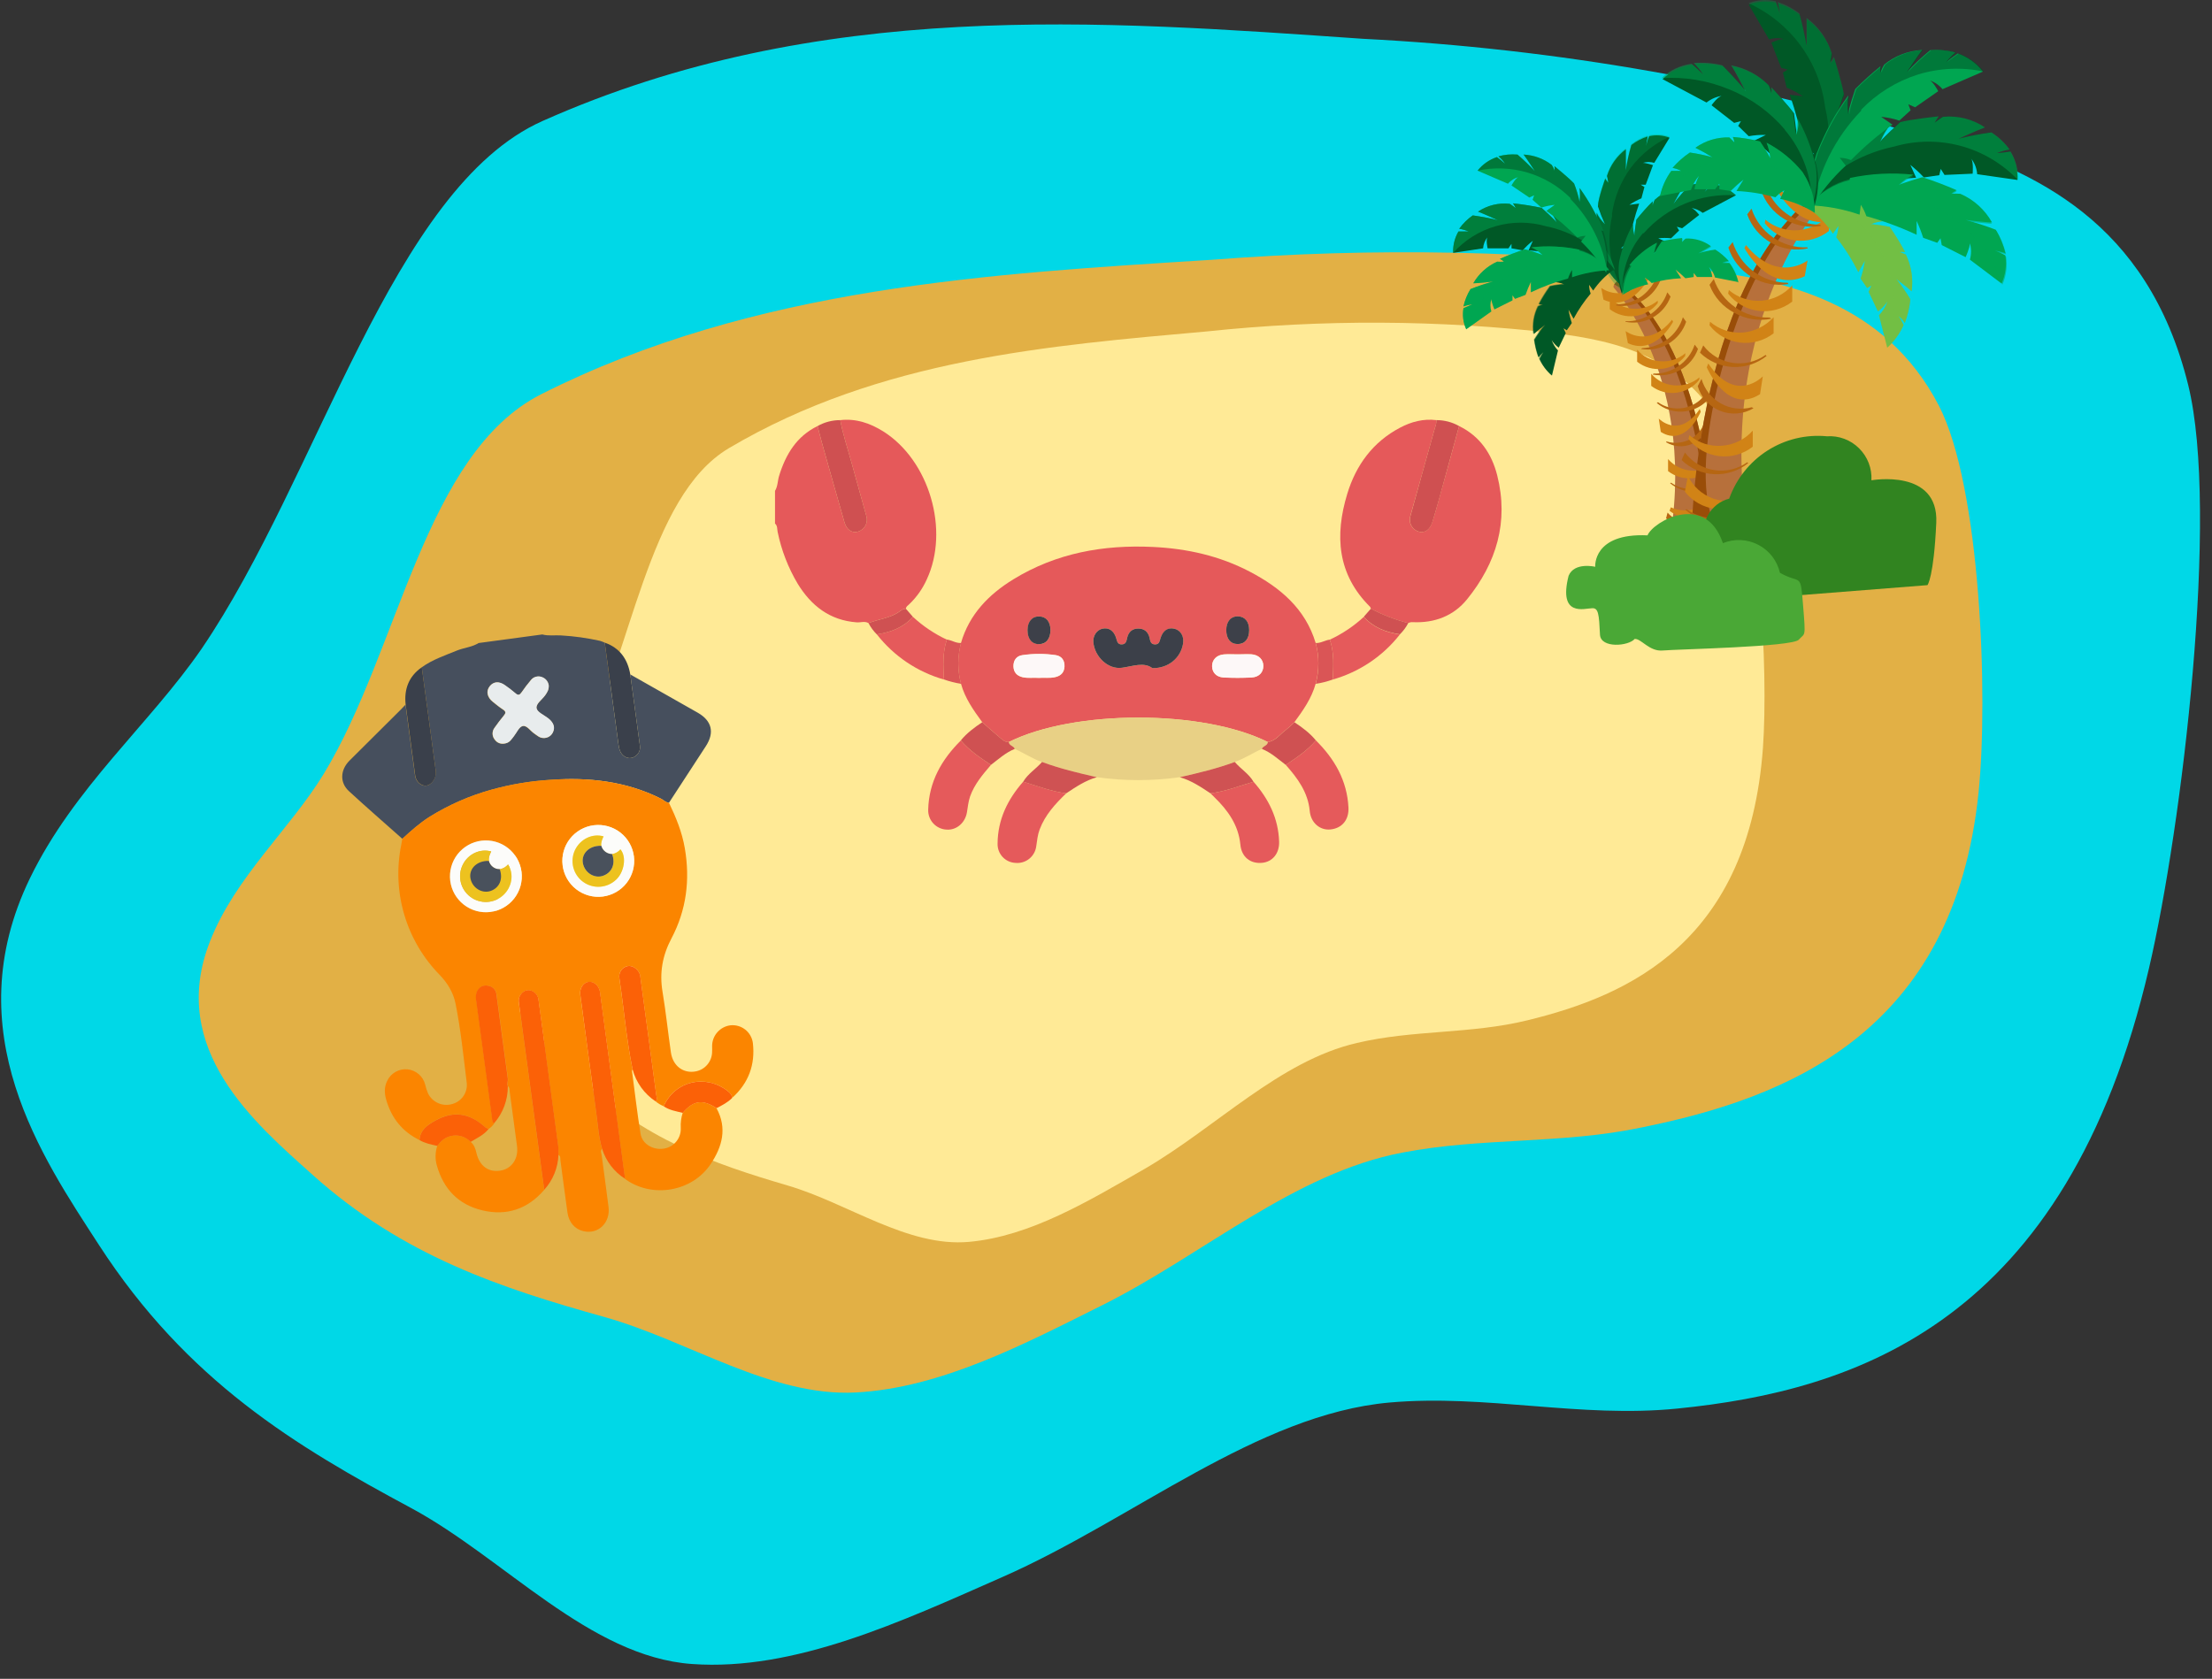 <svg width="137" height="104" viewBox="0 0 137 104" fill="none" xmlns="http://www.w3.org/2000/svg">
<rect x="0" y="0" width="137" height="104" fill="#333333" stroke="none"/>
<path d="M84.422 2.404C68.171 1.282 50.691 -0.12 33.599 7.497C24.26 11.655 19.761 29.52 12.476 40.205C9.254 44.877 4.584 48.771 1.845 54.425C-2.747 63.926 2.623 71.713 6.125 77.118C11.604 85.576 18.314 89.578 25.474 93.425C31.249 96.54 36.51 102.63 42.861 103.082C49.212 103.534 55.797 100.465 62.085 97.693C70.164 94.142 77.869 87.616 86.057 86.884C92.065 86.354 97.84 87.865 103.88 87.258C114.916 86.152 127.992 81.947 133.097 59.985C135.152 51.185 137.471 31.747 135.526 23.851C133.004 13.618 125.89 10.627 119.866 8.665C108.356 5.117 96.451 3.014 84.422 2.404Z" fill="#00D8E7"/>
<path d="M75.036 16.094C61.416 16.951 46.737 17.745 33.506 24.427C26.283 28.103 24.727 40.236 20.057 47.93C17.971 51.357 14.562 54.331 13.005 58.319C10.375 65.001 15.792 69.58 19.372 72.788C24.96 77.803 31.031 79.797 37.444 81.588C42.612 83.037 47.733 86.541 53.01 86.261C58.287 85.981 63.424 83.27 68.296 80.841C74.522 77.726 80.142 72.679 86.851 71.402C91.769 70.452 96.751 70.888 101.67 69.844C110.698 68.022 121.018 63.988 122.544 49.083C123.151 43.102 122.668 30.128 120.084 25.128C116.722 18.664 110.449 17.34 105.203 16.702C95.192 15.512 85.087 15.309 75.036 16.094Z" fill="#E2B045"/>
<path d="M74.725 20.533C65.011 21.405 54.489 22.231 45.149 27.76C40.075 30.766 39.141 40.516 35.888 46.746C34.44 49.519 32.058 51.933 31 55.142C29.21 60.531 33.148 64.128 35.747 66.636C39.826 70.577 44.184 72.087 48.792 73.442C52.512 74.533 56.217 77.274 60.015 76.931C63.813 76.589 67.409 74.408 70.911 72.399C75.347 69.813 79.254 65.717 84.033 64.611C87.52 63.786 91.085 64.066 94.587 63.209C101 61.652 108.316 58.272 109.188 46.326C109.53 41.529 109.001 31.14 107.071 27.184C104.58 22.06 100.066 21.125 96.315 20.642C89.144 19.809 81.903 19.773 74.725 20.533Z" fill="#FFEA96"/>
<path d="M103.296 34.137C103.75 34.374 104.267 34.462 104.774 34.386C105.279 34.306 105.746 34.072 106.113 33.717C106.113 33.717 106.113 21.848 100.214 17.394C100.214 17.394 99.902 17.565 99.933 17.799C99.902 17.799 105.335 23.577 103.296 34.137Z" fill="#B7703B"/>
<path d="M103.576 22.409C104.977 25.711 107.016 33.623 103.296 34.137C103.75 34.374 104.267 34.462 104.774 34.386C105.279 34.306 105.746 34.072 106.113 33.717C106.113 33.717 106.113 21.848 100.213 17.394C100.117 17.451 100.037 17.531 99.98 17.627C99.98 17.627 101.739 18.188 103.576 22.409Z" fill="#994D08"/>
<path d="M103.404 31.645C103.628 31.816 103.881 31.942 104.151 32.019C104.423 32.081 104.705 32.081 104.976 32.019C105.256 31.985 105.526 31.895 105.77 31.754C106.009 31.611 106.22 31.427 106.393 31.209L106.253 30.461C105.996 30.952 105.562 31.325 105.039 31.505C104.529 31.678 103.972 31.65 103.482 31.427L103.404 31.645Z" fill="#D18316"/>
<path d="M106.3 28.81C105.953 29.256 105.443 29.546 104.883 29.616C104.322 29.686 103.757 29.53 103.311 29.184V28.437C103.491 28.645 103.71 28.815 103.956 28.938C104.201 29.061 104.469 29.134 104.743 29.153C105.023 29.177 105.304 29.145 105.571 29.059C105.838 28.974 106.086 28.836 106.3 28.655V28.81Z" fill="#D18316"/>
<path d="M103.436 29.932C103.878 30.303 104.443 30.494 105.019 30.468C105.596 30.442 106.142 30.201 106.549 29.792L106.409 29.449C106.077 29.888 105.588 30.18 105.045 30.265C104.501 30.349 103.947 30.218 103.498 29.901L103.436 29.932Z" fill="#B66612"/>
<path d="M105.241 23.53C104.894 23.971 104.388 24.258 103.831 24.328C103.275 24.398 102.713 24.246 102.268 23.904V23.157C102.448 23.364 102.667 23.535 102.913 23.658C103.158 23.781 103.426 23.854 103.7 23.873C103.98 23.896 104.261 23.864 104.528 23.779C104.795 23.694 105.043 23.556 105.257 23.375L105.241 23.53Z" fill="#D18316"/>
<path d="M104.37 22.051C104.198 22.27 103.985 22.453 103.743 22.589C103.5 22.726 103.233 22.813 102.957 22.846C102.681 22.88 102.401 22.858 102.133 22.783C101.866 22.708 101.615 22.581 101.396 22.409V21.661C101.574 21.872 101.792 22.044 102.039 22.167C102.285 22.291 102.554 22.362 102.829 22.378C103.108 22.401 103.389 22.369 103.656 22.284C103.924 22.198 104.171 22.061 104.385 21.879L104.37 22.051Z" fill="#D18316"/>
<path d="M102.611 24.963C103.053 25.334 103.618 25.526 104.195 25.5C104.771 25.474 105.317 25.232 105.724 24.823L105.584 24.465C105.255 24.903 104.769 25.195 104.228 25.279C103.687 25.363 103.135 25.233 102.689 24.917L102.611 24.963Z" fill="#B66612"/>
<path d="M102.362 23.203C102.943 23.314 103.544 23.215 104.058 22.923C104.574 22.637 104.967 22.171 105.164 21.615L104.961 21.35C104.781 21.887 104.432 22.352 103.965 22.674C103.511 22.996 102.965 23.16 102.409 23.141L102.362 23.203Z" fill="#B66612"/>
<path d="M103.623 19.933C103.623 19.933 102.517 22.051 100.821 21.256L100.681 20.509C100.681 20.509 102.097 21.615 103.56 19.808L103.623 19.933Z" fill="#D18316"/>
<path d="M101.63 21.615C102.221 21.72 102.831 21.604 103.342 21.288C103.854 20.979 104.241 20.499 104.432 19.933L104.229 19.652C104.065 20.202 103.726 20.683 103.264 21.023C102.811 21.355 102.269 21.545 101.708 21.568L101.63 21.615Z" fill="#B66612"/>
<path d="M102.673 18.78C102.326 19.221 101.819 19.507 101.263 19.577C100.706 19.647 100.145 19.495 99.7 19.154V18.406C100.059 18.822 100.568 19.08 101.116 19.123C101.68 19.168 102.24 18.989 102.673 18.624V18.78Z" fill="#D18316"/>
<path d="M100.665 19.933C101.241 20.051 101.84 19.959 102.354 19.673C102.868 19.387 103.263 18.927 103.467 18.375L103.265 18.11C103.084 18.647 102.735 19.112 102.269 19.434C101.804 19.757 101.247 19.921 100.681 19.901L100.665 19.933Z" fill="#B66612"/>
<path d="M102.112 17.254C102.112 17.254 101.007 19.356 99.311 18.562L99.17 17.83C99.17 17.83 100.571 18.936 102.035 17.129L102.112 17.254Z" fill="#D18316"/>
<path d="M100.073 18.92C100.668 19.018 101.278 18.901 101.794 18.59C102.31 18.279 102.699 17.794 102.891 17.222L102.673 16.958C102.5 17.503 102.163 17.982 101.708 18.328C101.257 18.663 100.712 18.848 100.151 18.858L100.073 18.92Z" fill="#B66612"/>
<path d="M105.335 25.509C105.335 25.509 104.401 27.736 102.86 26.755L102.735 25.929C102.735 25.929 103.996 27.237 105.273 25.337L105.335 25.509Z" fill="#D18316"/>
<path d="M103.187 27.393C103.418 27.533 103.679 27.617 103.948 27.639C104.218 27.662 104.489 27.622 104.74 27.522C104.992 27.423 105.217 27.267 105.398 27.066C105.58 26.865 105.712 26.625 105.786 26.365L105.615 26.022C105.549 26.27 105.434 26.501 105.276 26.702C105.118 26.904 104.922 27.071 104.698 27.195C104.474 27.319 104.228 27.396 103.973 27.422C103.719 27.448 103.462 27.422 103.218 27.346L103.187 27.393Z" fill="#B66612"/>
<path d="M106.3 32.112C105.875 32.503 105.32 32.719 104.743 32.72C104.166 32.724 103.609 32.507 103.187 32.112L103.28 31.754C103.643 32.168 104.149 32.43 104.696 32.486C105.25 32.549 105.806 32.398 106.253 32.066L106.3 32.112Z" fill="#B66612"/>
<path d="M99.249 16.303C98.969 15.29 98.848 14.239 98.891 13.188C99.015 13.453 99.189 13.691 99.404 13.889C99.239 13.529 99.094 13.16 98.968 12.784C98.968 12.316 99.42 11.07 99.42 11.07C99.474 11.159 99.536 11.243 99.607 11.319C99.592 11.177 99.566 11.037 99.529 10.899C99.736 10.24 100.144 9.662 100.696 9.248V10.541C100.775 10.014 100.889 9.494 101.039 8.983C101.343 8.749 101.685 8.57 102.05 8.454C102.003 8.648 101.972 8.846 101.957 9.045C101.994 8.836 102.057 8.632 102.144 8.438C102.564 8.344 103.003 8.376 103.405 8.531L102.455 10.089C102.227 10.019 101.983 10.019 101.755 10.089C101.941 10.089 102.377 10.229 102.377 10.229L101.926 11.444H101.615L101.848 11.584L101.661 12.285C101.4 12.395 101.149 12.531 100.914 12.69L101.521 12.612C101.239 13.413 101.026 14.236 100.883 15.073C100.707 15.144 100.543 15.244 100.4 15.369H100.821C100.636 16.171 100.553 16.992 100.572 17.814C99.962 17.363 99.501 16.739 99.249 16.023V16.303Z" fill="url(#paint0_linear_4596_9936)"/>
<path opacity="0.3" d="M99.84 13.406C99.482 14.997 99.732 16.664 100.541 18.079C99.932 17.613 99.482 16.971 99.249 16.241C98.969 15.228 98.848 14.177 98.891 13.126C99.015 13.391 99.189 13.629 99.404 13.827C99.239 13.466 99.094 13.097 98.968 12.721C98.968 12.254 99.42 11.008 99.42 11.008C99.474 11.097 99.536 11.181 99.607 11.257C99.592 11.115 99.566 10.974 99.529 10.837C99.736 10.178 100.144 9.6 100.696 9.186V10.478C100.775 9.952 100.889 9.432 101.039 8.921C101.343 8.687 101.685 8.508 102.05 8.391C102.003 8.586 101.972 8.784 101.957 8.983C101.994 8.774 102.057 8.57 102.144 8.376C102.564 8.281 103.003 8.314 103.405 8.469C102.458 8.898 101.634 9.556 101.008 10.385C100.392 11.225 99.991 12.204 99.84 13.235V13.406Z" fill="url(#paint1_linear_4596_9936)"/>
<path d="M98.112 16.428C97.402 16.634 96.744 16.99 96.182 17.472C96.422 17.473 96.66 17.52 96.882 17.612C96.589 17.629 96.297 17.671 96.011 17.736C95.748 18.091 95.514 18.466 95.31 18.858H95.559L95.264 18.982C94.998 19.512 94.905 20.111 94.999 20.696C95.155 20.54 95.7 20.119 95.7 20.119C95.454 20.414 95.23 20.726 95.03 21.054C95.079 21.426 95.168 21.791 95.295 22.144C95.381 22.025 95.48 21.915 95.591 21.817C95.502 21.951 95.424 22.092 95.357 22.238C95.532 22.633 95.793 22.984 96.12 23.266L96.493 21.708C96.321 21.525 96.188 21.307 96.104 21.07C96.216 21.254 96.364 21.413 96.54 21.537L96.976 20.633L96.836 20.337L97.038 20.462L97.35 20.01C97.26 19.741 97.192 19.465 97.147 19.185L97.459 19.746C97.756 19.191 98.111 18.669 98.517 18.188C98.454 18.013 98.422 17.829 98.424 17.643L98.673 18.001C99.01 17.506 99.431 17.073 99.918 16.724C99.376 16.429 98.753 16.319 98.143 16.413L98.112 16.428Z" fill="url(#paint2_linear_4596_9936)"/>
<path opacity="0.5" d="M96.774 18.188C97.117 17.693 97.584 17.296 98.128 17.035C98.669 16.772 99.271 16.659 99.871 16.708C99.324 16.413 98.696 16.304 98.081 16.397C97.366 16.603 96.703 16.959 96.135 17.441C96.376 17.439 96.615 17.486 96.836 17.581C96.548 17.599 96.261 17.641 95.98 17.705C95.717 18.06 95.483 18.435 95.279 18.827C95.356 18.812 95.436 18.812 95.513 18.827L95.233 18.951C94.969 19.481 94.872 20.078 94.952 20.665L95.653 20.088C95.417 20.387 95.199 20.699 94.999 21.023C95.049 21.395 95.137 21.76 95.264 22.113C95.341 21.986 95.441 21.875 95.559 21.786C95.468 21.921 95.385 22.061 95.311 22.206C95.495 22.6 95.76 22.95 96.089 23.235C95.794 22.39 95.698 21.489 95.809 20.602C95.938 19.733 96.268 18.907 96.774 18.188Z" fill="url(#paint3_linear_4596_9936)"/>
<path d="M98.719 14.637C97.867 13.95 96.924 13.383 95.917 12.955C96.121 13.205 96.289 13.483 96.415 13.78C96.26 13.578 95.481 12.877 95.481 12.877C94.895 12.753 94.303 12.66 93.707 12.597C93.773 12.69 93.83 12.789 93.878 12.893C93.769 12.799 93.504 12.628 93.504 12.628C92.814 12.551 92.119 12.722 91.543 13.111C91.855 13.22 92.773 13.64 92.773 13.64C92.275 13.515 91.761 13.422 91.216 13.344C90.892 13.57 90.608 13.849 90.376 14.17C90.579 14.203 90.778 14.261 90.967 14.341H90.329C90.096 14.742 89.983 15.201 90.002 15.665L91.855 15.384C91.874 15.128 91.972 14.883 92.135 14.684C92.01 14.839 92.135 15.384 92.135 15.384H93.427L93.614 15.104V15.384L94.314 15.509C94.498 15.289 94.707 15.09 94.937 14.917L94.672 15.509C95.532 15.569 96.386 15.699 97.225 15.899C97.36 15.761 97.512 15.641 97.676 15.54L97.567 15.992C98.398 16.142 99.204 16.404 99.964 16.771C99.748 15.954 99.305 15.214 98.688 14.637H98.719Z" fill="url(#paint4_linear_4596_9936)"/>
<path opacity="0.5" d="M95.746 14.014C97.46 14.362 98.985 15.333 100.027 16.74C99.796 15.93 99.343 15.202 98.719 14.637C97.867 13.95 96.924 13.383 95.917 12.955C96.121 13.205 96.289 13.483 96.415 13.78C96.26 13.578 95.481 12.877 95.481 12.877C94.895 12.753 94.303 12.66 93.707 12.597C93.773 12.69 93.83 12.789 93.878 12.893C93.769 12.799 93.504 12.628 93.504 12.628C92.814 12.551 92.119 12.722 91.543 13.111C91.855 13.22 92.773 13.64 92.773 13.64C92.275 13.515 91.761 13.422 91.216 13.344C90.892 13.57 90.608 13.849 90.376 14.17C90.579 14.203 90.778 14.261 90.967 14.341H90.329C90.096 14.742 89.983 15.201 90.002 15.665C90.707 14.877 91.621 14.304 92.637 14.012C93.653 13.72 94.73 13.721 95.746 14.014Z" fill="url(#paint5_linear_4596_9936)"/>
<path d="M99.295 14.31C98.919 13.365 98.428 12.47 97.832 11.646C97.832 11.646 97.754 11.366 97.832 11.646C97.863 11.931 97.863 12.218 97.832 12.503C97.751 12.115 97.636 11.735 97.49 11.366C97.209 11.055 96.275 10.291 96.275 10.291C96.291 10.389 96.291 10.489 96.275 10.587C96.275 10.463 96.104 10.214 96.104 10.214C95.602 9.828 94.993 9.605 94.361 9.575C94.548 9.809 95.061 10.603 95.061 10.603C94.719 10.239 94.361 9.897 93.987 9.575C93.59 9.541 93.189 9.578 92.804 9.684C92.963 9.812 93.1 9.964 93.209 10.136C93.052 9.989 92.886 9.854 92.711 9.731C92.239 9.89 91.823 10.182 91.512 10.572L93.396 11.382C93.578 11.169 93.823 11.022 94.096 10.961C93.894 10.961 93.614 11.491 93.614 11.491L94.719 12.238L95.015 12.098L94.921 12.379L95.466 12.861C95.734 12.773 96.01 12.716 96.291 12.69L95.777 13.064C96.465 13.554 97.106 14.107 97.692 14.715C97.856 14.65 98.029 14.613 98.206 14.606L97.925 14.964C98.522 15.541 99.045 16.19 99.482 16.895C99.578 16.012 99.477 15.118 99.186 14.279L99.295 14.31Z" fill="url(#paint6_linear_4596_9936)"/>
<path opacity="0.5" d="M97.287 12.347C98.503 13.594 99.297 15.19 99.56 16.911C99.667 16.035 99.577 15.146 99.295 14.31C98.919 13.365 98.428 12.47 97.832 11.646C97.832 11.646 97.754 11.366 97.832 11.646C97.863 11.931 97.863 12.218 97.832 12.503C97.751 12.115 97.636 11.735 97.49 11.366C97.209 11.055 96.275 10.291 96.275 10.291C96.291 10.389 96.291 10.489 96.275 10.587C96.275 10.463 96.104 10.214 96.104 10.214C95.602 9.828 94.993 9.605 94.361 9.575C94.548 9.809 95.061 10.603 95.061 10.603C94.719 10.239 94.361 9.897 93.987 9.575C93.59 9.541 93.189 9.578 92.804 9.684C92.963 9.812 93.1 9.964 93.209 10.136C93.052 9.989 92.886 9.854 92.711 9.731C92.239 9.89 91.823 10.182 91.512 10.572C92.544 10.349 93.615 10.392 94.625 10.696C95.616 10.993 96.519 11.528 97.256 12.254L97.287 12.347Z" fill="url(#paint7_linear_4596_9936)"/>
<path d="M97.801 15.462C96.829 15.259 95.83 15.211 94.843 15.322C95.106 15.435 95.344 15.599 95.544 15.805C95.188 15.662 94.825 15.543 94.454 15.447C93.909 15.618 93.364 15.821 92.897 16.039C92.99 16.081 93.074 16.139 93.146 16.21C93.007 16.22 92.866 16.22 92.726 16.21C92.105 16.49 91.587 16.958 91.247 17.549C91.543 17.549 92.477 17.441 92.477 17.441C92.001 17.568 91.533 17.724 91.076 17.908C90.87 18.238 90.723 18.602 90.64 18.982C90.816 18.917 90.999 18.875 91.185 18.858L90.64 19.091C90.563 19.535 90.623 19.991 90.811 20.4L92.368 19.294C92.29 19.046 92.29 18.779 92.368 18.531C92.368 18.718 92.555 19.169 92.555 19.169L93.676 18.609V18.297L93.831 18.515L94.485 18.266C94.578 17.995 94.687 17.73 94.812 17.472V18.11C95.553 17.756 96.324 17.469 97.116 17.254C97.176 17.067 97.26 16.889 97.365 16.724V17.176C98.109 16.923 98.884 16.776 99.669 16.74C99.196 16.148 98.547 15.723 97.816 15.525L97.801 15.462Z" fill="url(#paint8_linear_4596_9936)"/>
<path opacity="0.5" d="M95.061 16.303C95.813 16.055 96.607 15.96 97.396 16.023C98.186 16.088 98.955 16.316 99.653 16.693C99.178 16.1 98.531 15.67 97.801 15.462C96.829 15.259 95.83 15.211 94.843 15.322C95.106 15.435 95.344 15.599 95.544 15.805C95.188 15.662 94.825 15.543 94.454 15.447C93.909 15.618 93.364 15.821 92.897 16.039C92.99 16.081 93.074 16.139 93.146 16.21C93.007 16.22 92.866 16.22 92.726 16.21C92.105 16.49 91.587 16.958 91.247 17.549C91.543 17.549 92.477 17.441 92.477 17.441C92.001 17.568 91.533 17.724 91.076 17.908C90.87 18.238 90.723 18.602 90.64 18.982C90.816 18.917 90.999 18.875 91.185 18.858L90.64 19.091C90.563 19.535 90.623 19.991 90.811 20.4C91.132 19.421 91.693 18.538 92.444 17.833C93.195 17.128 94.111 16.623 95.108 16.366L95.061 16.303Z" fill="url(#paint9_linear_4596_9936)"/>
<path d="M100.291 16.163C100.459 15.373 100.742 14.612 101.132 13.905C101.132 14.142 101.164 14.377 101.225 14.606C101.225 14.403 101.35 13.609 101.35 13.609C101.666 13.211 102.003 12.832 102.362 12.472C102.346 12.565 102.346 12.659 102.362 12.752C102.362 12.628 102.486 12.379 102.486 12.379C102.988 11.926 103.61 11.629 104.276 11.522C104.089 11.787 103.638 12.643 103.638 12.643C103.955 12.227 104.298 11.832 104.665 11.46C105.1 11.366 105.545 11.334 105.989 11.366C105.835 11.532 105.695 11.709 105.568 11.896C105.693 11.755 106.113 11.397 106.113 11.397C106.636 11.495 107.122 11.738 107.514 12.098L105.459 13.188C105.238 13.018 104.974 12.91 104.697 12.877C104.914 12.877 105.241 13.313 105.241 13.313L104.183 14.139L103.856 14.045L103.996 14.279L103.498 14.761C103.234 14.731 102.968 14.731 102.704 14.761L103.233 15.011C102.67 15.449 102.149 15.939 101.677 16.475H101.225L101.506 16.74C101.083 17.167 100.726 17.655 100.447 18.188C100.227 17.575 100.168 16.915 100.276 16.272L100.291 16.163Z" fill="url(#paint10_linear_4596_9936)"/>
<path opacity="0.5" d="M101.755 14.45C100.9 15.445 100.446 16.721 100.478 18.032C100.262 17.434 100.198 16.792 100.291 16.163C100.459 15.373 100.742 14.612 101.132 13.905C101.132 14.142 101.164 14.377 101.225 14.606C101.225 14.403 101.35 13.609 101.35 13.609C101.666 13.211 102.003 12.832 102.362 12.472C102.346 12.565 102.346 12.659 102.362 12.752C102.362 12.628 102.486 12.379 102.486 12.379C102.988 11.926 103.61 11.629 104.276 11.522C104.089 11.787 103.638 12.643 103.638 12.643C103.955 12.227 104.298 11.832 104.665 11.46C105.1 11.366 105.545 11.334 105.989 11.366C105.835 11.532 105.695 11.709 105.568 11.896C105.693 11.755 106.113 11.397 106.113 11.397C106.636 11.495 107.122 11.738 107.514 12.098C106.452 12.028 105.388 12.198 104.401 12.597C103.403 13.005 102.513 13.64 101.801 14.45H101.755Z" fill="url(#paint11_linear_4596_9936)"/>
<path d="M100.914 16.428C101.381 15.846 101.964 15.369 102.626 15.026C102.526 15.248 102.463 15.485 102.44 15.727C102.586 15.459 102.747 15.199 102.922 14.948C103.337 14.851 103.758 14.783 104.183 14.746C104.167 14.828 104.167 14.913 104.183 14.995C104.248 14.915 104.321 14.842 104.401 14.777C104.958 14.749 105.508 14.914 105.958 15.244L105.179 15.696C105.524 15.587 105.879 15.509 106.238 15.462C106.544 15.657 106.821 15.893 107.063 16.163C106.922 16.181 106.785 16.223 106.658 16.288H107.109C107.372 16.64 107.558 17.043 107.654 17.472L106.222 17.191C106.148 16.948 106.02 16.725 105.849 16.537C105.955 16.73 106.024 16.941 106.051 17.16H105.101L104.899 16.911V17.16L104.385 17.238C104.194 17.049 103.991 16.873 103.778 16.709L104.121 17.238C103.504 17.266 102.893 17.365 102.299 17.534C102.173 17.408 102.032 17.298 101.879 17.207L102.082 17.612C101.528 17.729 101.001 17.945 100.525 18.25C100.522 17.621 100.7 17.005 101.039 16.475L100.914 16.428Z" fill="url(#paint12_linear_4596_9936)"/>
<path opacity="0.5" d="M102.984 15.914C102.405 16.073 101.871 16.366 101.428 16.771C100.971 17.196 100.633 17.733 100.447 18.328C100.414 17.673 100.588 17.025 100.945 16.475C101.412 15.893 101.995 15.416 102.657 15.073C102.552 15.293 102.489 15.531 102.47 15.774C102.616 15.505 102.778 15.245 102.953 14.995C103.368 14.897 103.789 14.83 104.214 14.793C104.198 14.875 104.198 14.96 104.214 15.042C104.279 14.962 104.352 14.889 104.432 14.824C104.989 14.796 105.539 14.961 105.988 15.291L105.21 15.743C105.555 15.634 105.91 15.556 106.269 15.509C106.574 15.704 106.852 15.94 107.094 16.21C106.952 16.228 106.816 16.27 106.689 16.335H107.14C107.403 16.686 107.589 17.09 107.685 17.518C107.117 16.885 106.392 16.412 105.584 16.148C104.769 15.882 103.899 15.838 103.062 16.023L102.984 15.914Z" fill="url(#paint13_linear_4596_9936)"/>
<path d="M108.463 34.277C107.865 34.587 107.185 34.702 106.518 34.604C105.851 34.523 105.229 34.228 104.743 33.763C104.743 33.763 104.743 17.954 112.526 11.958C112.526 11.958 112.946 12.192 112.9 12.488C112.978 12.503 105.755 20.213 108.463 34.277Z" fill="#B7703B"/>
<path d="M108.09 18.64C106.191 23.048 103.513 33.639 108.463 34.215C107.865 34.525 107.185 34.639 106.518 34.542C105.858 34.478 105.237 34.205 104.743 33.763C104.743 33.763 104.743 17.954 112.526 11.958C112.66 12.033 112.772 12.14 112.853 12.27C112.853 12.27 110.534 13.017 108.09 18.64Z" fill="#994D08"/>
<path d="M108.323 30.96C107.729 31.415 106.979 31.618 106.237 31.525C105.494 31.432 104.817 31.05 104.354 30.461L104.541 29.48C104.856 30.133 105.415 30.636 106.097 30.882C106.795 31.127 107.561 31.088 108.23 30.773L108.323 30.96Z" fill="#D18316"/>
<path d="M104.572 27.191C105.038 27.781 105.719 28.163 106.465 28.254C107.212 28.344 107.964 28.136 108.557 27.673V26.677C108.07 27.223 107.388 27.558 106.658 27.611C106.294 27.643 105.928 27.602 105.58 27.49C105.232 27.377 104.911 27.196 104.634 26.957L104.572 27.191Z" fill="#D18316"/>
<path d="M108.277 28.686C107.685 29.164 106.939 29.41 106.179 29.375C105.419 29.341 104.698 29.029 104.152 28.499L104.354 28.032C104.792 28.616 105.44 29.006 106.161 29.12C106.882 29.233 107.619 29.061 108.215 28.639L108.277 28.686Z" fill="#B66612"/>
<path d="M105.879 20.151C106.34 20.742 107.017 21.127 107.761 21.221C108.505 21.314 109.256 21.108 109.849 20.649V19.652C109.352 20.198 108.669 20.537 107.934 20.602C107.198 20.651 106.472 20.411 105.911 19.933L105.879 20.151Z" fill="#D18316"/>
<path d="M107.031 18.188C107.492 18.78 108.169 19.165 108.913 19.258C109.657 19.352 110.408 19.146 111.001 18.686V17.674C110.517 18.229 109.834 18.571 109.1 18.627C108.366 18.682 107.64 18.446 107.078 17.97L107.031 18.188Z" fill="#D18316"/>
<path d="M109.413 22.051C108.82 22.527 108.072 22.77 107.312 22.733C106.552 22.695 105.832 22.381 105.288 21.848L105.49 21.397C105.93 21.979 106.58 22.366 107.301 22.476C108.021 22.587 108.757 22.412 109.351 21.988L109.413 22.051Z" fill="#B66612"/>
<path d="M109.709 19.746C108.933 19.903 108.126 19.776 107.436 19.387C106.717 19.021 106.162 18.399 105.879 17.643L106.144 17.285C106.389 18.001 106.858 18.618 107.483 19.045C108.101 19.478 108.845 19.697 109.6 19.668L109.709 19.746Z" fill="#B66612"/>
<path d="M108.043 15.369C108.043 15.369 109.506 18.172 111.779 17.113L111.95 16.132C111.95 16.132 110.113 17.596 108.136 15.182L108.043 15.369Z" fill="#D18316"/>
<path d="M110.767 17.596C109.979 17.729 109.17 17.573 108.488 17.159C107.805 16.744 107.293 16.098 107.047 15.338L107.311 14.995C107.541 15.723 107.993 16.36 108.603 16.817C109.217 17.27 109.958 17.515 110.72 17.518L110.767 17.596Z" fill="#B66612"/>
<path d="M109.304 13.827C109.532 14.121 109.816 14.366 110.14 14.55C110.463 14.733 110.819 14.85 111.188 14.895C111.557 14.94 111.932 14.911 112.289 14.811C112.647 14.71 112.982 14.54 113.274 14.31V13.313C112.785 13.866 112.1 14.206 111.364 14.261C110.629 14.316 109.901 14.082 109.335 13.609L109.304 13.827Z" fill="#D18316"/>
<path d="M111.966 15.384C111.192 15.552 110.383 15.43 109.693 15.042C109.004 14.652 108.479 14.028 108.214 13.282L108.479 12.924C108.716 13.645 109.181 14.27 109.805 14.703C110.428 15.136 111.176 15.353 111.935 15.322L111.966 15.384Z" fill="#B66612"/>
<path d="M110.051 11.771C110.051 11.771 111.514 14.575 113.803 13.515L113.958 12.534C113.958 12.534 112.122 13.998 110.145 11.584L110.051 11.771Z" fill="#D18316"/>
<path d="M112.775 13.998C111.988 14.131 111.179 13.976 110.496 13.561C109.813 13.146 109.302 12.5 109.055 11.74L109.335 11.397C109.554 12.13 110.008 12.771 110.627 13.22C111.24 13.674 111.982 13.919 112.744 13.921L112.775 13.998Z" fill="#B66612"/>
<path d="M105.708 22.752C105.708 22.752 106.954 25.727 109.008 24.418L109.18 23.312C109.18 23.312 107.514 25.072 105.802 22.518L105.708 22.752Z" fill="#D18316"/>
<path d="M108.604 25.29C108.295 25.473 107.948 25.583 107.591 25.611C107.233 25.64 106.873 25.585 106.54 25.453C106.206 25.321 105.907 25.114 105.666 24.848C105.425 24.582 105.248 24.265 105.148 23.92L105.381 23.468C105.563 24.113 105.992 24.66 106.576 24.99C107.159 25.32 107.849 25.405 108.495 25.228L108.604 25.29Z" fill="#B66612"/>
<path d="M104.385 31.583C104.954 32.087 105.688 32.364 106.448 32.364C107.208 32.364 107.941 32.087 108.51 31.583L108.386 31.116C107.897 31.66 107.225 32.005 106.497 32.083C105.77 32.16 105.04 31.966 104.448 31.536L104.385 31.583Z" fill="#B66612"/>
<path d="M113.865 10.525C114.219 9.195 114.382 7.821 114.347 6.444C114.347 6.444 114.472 6.071 114.347 6.444C114.163 6.786 113.927 7.096 113.647 7.363C113.787 7.099 114.207 5.884 114.207 5.884C114.114 5.276 113.6 3.594 113.6 3.594C113.541 3.72 113.462 3.835 113.367 3.937C113.407 3.746 113.439 3.554 113.46 3.36C113.192 2.484 112.645 1.718 111.903 1.18V2.893C111.794 2.223 111.639 1.569 111.468 0.915C111.065 0.606 110.612 0.369 110.129 0.214C110.188 0.46 110.224 0.71 110.238 0.962C110.238 0.759 109.989 0.168 109.989 0.168C109.429 0.036 108.842 0.08 108.308 0.292L109.568 2.442C109.887 2.336 110.231 2.336 110.549 2.442C110.3 2.348 109.709 2.644 109.709 2.644L110.316 4.202L110.72 4.311L110.425 4.497L110.658 5.432C111.01 5.568 111.345 5.745 111.654 5.962L110.845 5.868C111.221 6.934 111.512 8.027 111.717 9.139C111.949 9.24 112.164 9.377 112.355 9.544H111.779C112.033 10.604 112.148 11.693 112.121 12.784C112.931 12.185 113.539 11.354 113.865 10.4V10.525Z" fill="url(#paint14_linear_4596_9936)"/>
<path opacity="0.3" d="M113.04 6.647C113.554 8.795 113.225 11.058 112.122 12.97C112.938 12.355 113.541 11.5 113.85 10.525C114.205 9.195 114.368 7.821 114.332 6.444C114.332 6.444 114.457 6.071 114.332 6.444C114.148 6.786 113.912 7.096 113.632 7.363C113.772 7.083 114.192 5.806 114.192 5.806C114.099 5.183 113.585 3.516 113.585 3.516C113.522 3.64 113.443 3.755 113.351 3.859C113.351 3.672 113.445 3.283 113.445 3.283C113.173 2.407 112.628 1.643 111.888 1.102V2.815C111.764 2.146 111.624 1.476 111.437 0.822C111.034 0.513 110.581 0.276 110.098 0.121C110.162 0.366 110.204 0.616 110.223 0.868C110.223 0.666 109.974 0.074 109.974 0.074C109.414 -0.057 108.827 -0.014 108.292 0.199C109.569 0.777 110.676 1.674 111.508 2.803C112.339 3.932 112.866 5.255 113.04 6.647Z" fill="url(#paint15_linear_4596_9936)"/>
<path d="M114.207 12.301C115.156 12.585 116.035 13.062 116.791 13.702C116.791 13.702 117.072 13.702 116.791 13.702C116.476 13.701 116.163 13.765 115.873 13.889C116.265 13.924 116.655 13.981 117.04 14.061C117.386 14.561 117.703 15.081 117.99 15.618C117.877 15.595 117.76 15.595 117.648 15.618L118.037 15.774C118.38 16.479 118.504 17.271 118.395 18.048C118.192 17.845 117.445 17.285 117.445 17.285C117.764 17.685 118.055 18.107 118.317 18.546C118.266 19.047 118.151 19.539 117.974 20.01C117.87 19.844 117.739 19.697 117.585 19.574C117.699 19.756 117.802 19.943 117.897 20.135C117.663 20.669 117.318 21.147 116.885 21.537L116.371 19.528C116.61 19.285 116.791 18.993 116.9 18.671C116.745 18.915 116.544 19.126 116.309 19.294L115.733 18.079L115.904 17.69L115.639 17.845L115.235 17.254C115.354 16.898 115.443 16.534 115.499 16.163L115.095 16.864C114.716 16.096 114.257 15.37 113.725 14.699C113.801 14.473 113.848 14.237 113.865 13.998L113.523 14.481C113.078 13.816 112.513 13.24 111.857 12.784C112.563 12.361 113.392 12.191 114.207 12.301Z" fill="url(#paint16_linear_4596_9936)"/>
<path opacity="0.5" d="M115.935 14.684C115.492 14.011 114.873 13.472 114.145 13.126C113.422 12.784 112.622 12.639 111.826 12.706C112.548 12.297 113.389 12.149 114.207 12.285C115.156 12.57 116.035 13.047 116.791 13.687C116.791 13.687 117.071 13.687 116.791 13.687C116.476 13.685 116.163 13.749 115.873 13.874C116.265 13.908 116.655 13.965 117.04 14.045C117.386 14.546 117.703 15.066 117.99 15.603C117.877 15.579 117.76 15.579 117.647 15.603L118.037 15.758C118.379 16.464 118.504 17.256 118.395 18.032C118.192 17.83 117.445 17.269 117.445 17.269C117.764 17.67 118.055 18.091 118.317 18.531C118.266 19.031 118.151 19.523 117.974 19.995C117.87 19.829 117.738 19.681 117.585 19.559C117.698 19.74 117.802 19.927 117.896 20.119C117.663 20.653 117.318 21.131 116.885 21.521C117.281 20.388 117.401 19.177 117.236 17.988C117.071 16.799 116.625 15.666 115.935 14.684Z" fill="url(#paint17_linear_4596_9936)"/>
<path d="M113.367 9.918C114.492 8.99 115.752 8.239 117.103 7.69C117.103 7.69 117.414 7.379 117.103 7.69C116.827 8.016 116.606 8.384 116.449 8.781C116.651 8.516 117.679 7.566 117.679 7.566C118.466 7.406 119.261 7.286 120.06 7.208C119.958 7.327 119.869 7.458 119.796 7.597C119.951 7.472 120.309 7.239 120.309 7.239C121.226 7.146 122.145 7.377 122.909 7.893C122.52 8.033 121.274 8.594 121.274 8.594C121.946 8.425 122.627 8.295 123.313 8.204C123.753 8.486 124.138 8.845 124.45 9.263C124.177 9.303 123.91 9.376 123.656 9.482C123.874 9.482 124.496 9.388 124.496 9.388C124.818 9.917 124.976 10.53 124.948 11.148L122.457 10.79C122.432 10.438 122.302 10.101 122.084 9.824C122.239 10.027 122.177 10.759 122.177 10.759L120.434 10.837L120.2 10.463L120.107 10.852L119.157 10.992C118.896 10.713 118.615 10.453 118.317 10.214L118.675 11.008C117.526 11.085 116.386 11.257 115.266 11.522C115.086 11.335 114.881 11.173 114.659 11.039L114.814 11.646C113.736 11.858 112.689 12.209 111.701 12.69C112.001 11.611 112.6 10.639 113.429 9.886L113.367 9.918Z" fill="url(#paint18_linear_4596_9936)"/>
<path opacity="0.5" d="M117.321 9.077C115.044 9.552 113.021 10.849 111.639 12.721C111.95 11.643 112.554 10.673 113.383 9.918C114.512 8.997 115.771 8.246 117.118 7.69C117.118 7.69 117.445 7.379 117.118 7.69C116.853 8.02 116.638 8.388 116.48 8.781C116.683 8.516 117.694 7.566 117.694 7.566C118.317 7.394 120.076 7.208 120.076 7.208C119.984 7.331 119.901 7.461 119.827 7.597C119.983 7.472 120.341 7.239 120.341 7.239C121.257 7.146 122.177 7.377 122.94 7.893C122.551 8.033 121.306 8.594 121.306 8.594C121.977 8.425 122.658 8.295 123.345 8.204C123.783 8.482 124.164 8.842 124.466 9.263C124.198 9.305 123.937 9.378 123.687 9.482C123.905 9.482 124.528 9.388 124.528 9.388C124.85 9.917 125.007 10.53 124.979 11.148C124.014 10.135 122.79 9.405 121.44 9.04C120.089 8.675 118.665 8.688 117.321 9.077Z" fill="url(#paint19_linear_4596_9936)"/>
<path d="M112.526 9.482C113.019 8.214 113.673 7.015 114.472 5.915C114.472 5.915 114.581 5.541 114.472 5.915C114.417 6.297 114.417 6.685 114.472 7.067C114.472 6.756 114.908 5.51 114.908 5.51C115.402 5.016 115.921 4.548 116.464 4.108C116.448 4.237 116.448 4.368 116.464 4.497C116.526 4.324 116.604 4.157 116.698 3.999C117.366 3.457 118.189 3.141 119.048 3.096C118.799 3.407 118.099 4.466 118.099 4.466C118.551 3.983 119.034 3.53 119.546 3.111C120.069 3.066 120.596 3.114 121.103 3.251C120.897 3.429 120.709 3.628 120.543 3.843C120.714 3.688 121.259 3.314 121.259 3.314C121.873 3.532 122.413 3.921 122.815 4.435L120.309 5.525C120.079 5.248 119.769 5.047 119.422 4.949C119.686 4.949 120.044 5.65 120.044 5.65L118.612 6.647L118.192 6.46L118.332 6.834L117.632 7.472C117.269 7.35 116.893 7.271 116.511 7.239L117.211 7.722C116.292 8.376 115.433 9.111 114.643 9.918C114.421 9.826 114.183 9.779 113.943 9.777L114.316 10.26C113.494 11.019 112.781 11.89 112.199 12.846C112.054 11.687 112.171 10.511 112.542 9.404L112.526 9.482Z" fill="url(#paint20_linear_4596_9936)"/>
<path opacity="0.5" d="M115.266 6.865C113.66 8.526 112.606 10.641 112.246 12.924C112.101 11.76 112.218 10.579 112.588 9.466C113.085 8.205 113.738 7.012 114.534 5.915C114.534 5.915 114.643 5.541 114.534 5.915C114.48 6.297 114.48 6.685 114.534 7.067C114.534 6.756 114.97 5.51 114.97 5.51C115.464 5.016 115.984 4.548 116.526 4.108C116.51 4.237 116.51 4.368 116.526 4.497C116.588 4.324 116.667 4.157 116.76 3.999C117.429 3.457 118.251 3.141 119.11 3.096C118.861 3.407 118.161 4.466 118.161 4.466C118.613 3.983 119.096 3.53 119.609 3.111C120.132 3.066 120.659 3.114 121.165 3.251C120.959 3.429 120.771 3.628 120.605 3.843C120.776 3.688 121.321 3.314 121.321 3.314C121.937 3.528 122.478 3.918 122.877 4.435C121.514 4.146 120.099 4.21 118.768 4.622C117.445 5.044 116.247 5.788 115.281 6.787L115.266 6.865Z" fill="url(#paint21_linear_4596_9936)"/>
<path d="M114.581 11.024C115.874 10.747 117.204 10.679 118.519 10.821C118.519 10.821 118.893 10.696 118.519 10.821C118.177 10.977 117.866 11.193 117.601 11.46C117.865 11.319 119.064 10.977 119.064 10.977C119.788 11.211 120.499 11.481 121.196 11.787C121.07 11.838 120.954 11.912 120.854 12.005C121.04 11.99 121.228 11.99 121.414 12.005C122.246 12.363 122.936 12.988 123.376 13.78C123.002 13.78 121.741 13.624 121.741 13.624C122.374 13.794 122.998 13.997 123.609 14.232C123.88 14.681 124.079 15.17 124.201 15.681C123.957 15.601 123.707 15.544 123.453 15.509C123.656 15.509 124.201 15.821 124.201 15.821C124.292 16.413 124.211 17.018 123.967 17.565L122.006 16.085C122.099 15.754 122.099 15.404 122.006 15.073C122.006 15.338 121.741 15.93 121.741 15.93L120.262 15.182L120.185 14.761L119.982 15.042L119.111 14.73C118.999 14.374 118.863 14.025 118.706 13.687V14.543C117.701 14.075 116.66 13.689 115.593 13.391C115.51 13.143 115.395 12.907 115.25 12.69L115.172 13.297C114.17 12.949 113.12 12.754 112.059 12.721C112.7 11.947 113.574 11.401 114.55 11.164L114.581 11.024Z" fill="url(#paint22_linear_4596_9936)"/>
<path opacity="0.5" d="M118.223 12.145C117.223 11.805 116.164 11.672 115.11 11.755C114.057 11.843 113.033 12.151 112.106 12.659C112.735 11.886 113.598 11.339 114.565 11.101C115.859 10.825 117.188 10.757 118.504 10.899C118.504 10.899 118.877 10.774 118.504 10.899C118.161 11.055 117.85 11.271 117.585 11.537C117.85 11.397 119.048 11.055 119.048 11.055C119.772 11.289 120.484 11.559 121.181 11.864C121.055 11.916 120.939 11.99 120.838 12.083C121.025 12.068 121.212 12.068 121.399 12.083C122.231 12.441 122.921 13.066 123.36 13.858C122.987 13.858 121.804 13.702 121.804 13.702C122.426 13.874 123.049 14.076 123.656 14.31C123.927 14.759 124.126 15.248 124.247 15.758C124.004 15.679 123.754 15.622 123.5 15.587C123.703 15.587 124.247 15.899 124.247 15.899C124.339 16.49 124.258 17.096 124.014 17.643C123.594 16.34 122.849 15.166 121.85 14.232C120.864 13.284 119.645 12.612 118.317 12.285L118.223 12.145Z" fill="url(#paint23_linear_4596_9936)"/>
<path d="M112.526 10.4C112.297 9.343 111.914 8.325 111.39 7.379C111.403 7.705 111.361 8.032 111.265 8.345C111.265 8.08 111.11 7.021 111.11 7.021C110.814 6.6 109.771 5.463 109.771 5.463C109.786 5.587 109.786 5.713 109.771 5.837C109.73 5.666 109.673 5.499 109.6 5.339C108.97 4.701 108.161 4.272 107.281 4.108C107.514 4.451 108.137 5.666 108.137 5.666C107.934 5.339 106.736 4.108 106.736 4.108C106.155 3.968 105.556 3.921 104.961 3.968C105.179 4.179 105.372 4.414 105.537 4.669C105.382 4.497 104.837 4.015 104.837 4.015C104.137 4.108 103.483 4.418 102.969 4.902L105.693 6.351C105.985 6.12 106.335 5.974 106.705 5.93C106.409 5.93 106.004 6.522 106.004 6.522L107.405 7.612L107.825 7.503L107.654 7.799L108.308 8.438C108.657 8.373 109.012 8.347 109.366 8.36L108.666 8.703C109.414 9.288 110.102 9.945 110.721 10.665C110.912 10.608 111.112 10.581 111.312 10.587L110.939 10.93C111.498 11.507 111.97 12.163 112.34 12.877C112.608 12.08 112.672 11.229 112.526 10.4Z" fill="url(#paint24_linear_4596_9936)"/>
<path opacity="0.5" d="M110.518 8.017C111.656 9.34 112.26 11.039 112.215 12.784C112.499 11.991 112.585 11.14 112.464 10.307C112.234 9.26 111.851 8.252 111.327 7.317C111.341 7.643 111.299 7.97 111.203 8.282C111.203 8.017 111.047 6.958 111.047 6.958C110.752 6.538 109.709 5.401 109.709 5.401C109.724 5.525 109.724 5.65 109.709 5.775C109.668 5.603 109.611 5.436 109.537 5.276C108.908 4.639 108.098 4.21 107.218 4.046C107.452 4.388 108.074 5.603 108.074 5.603C107.872 5.276 106.673 4.046 106.673 4.046C106.093 3.906 105.494 3.858 104.899 3.906C105.116 4.117 105.31 4.352 105.475 4.606C105.319 4.435 104.774 3.952 104.774 3.952C104.074 4.046 103.421 4.356 102.906 4.84C104.342 4.747 105.781 4.986 107.109 5.541C108.447 6.085 109.633 6.945 110.565 8.049L110.518 8.017Z" fill="url(#paint25_linear_4596_9936)"/>
<path d="M111.639 10.665C111.03 9.912 110.272 9.291 109.413 8.843C109.536 9.152 109.615 9.477 109.646 9.809C109.452 9.45 109.239 9.101 109.008 8.765C108.456 8.626 107.894 8.533 107.327 8.485C107.375 8.594 107.406 8.709 107.421 8.827L107.109 8.516C106.357 8.49 105.618 8.714 105.008 9.154C105.371 9.333 105.724 9.53 106.066 9.746C105.606 9.616 105.138 9.518 104.665 9.45C104.265 9.716 103.904 10.036 103.591 10.4C103.777 10.432 103.956 10.495 104.121 10.587C103.965 10.587 103.513 10.587 103.513 10.587C103.174 11.052 102.935 11.582 102.813 12.145L104.728 11.771C104.834 11.45 105.004 11.154 105.226 10.899C105.086 11.156 104.992 11.435 104.946 11.724H106.222L106.487 11.382V11.724L107.187 11.833C107.437 11.584 107.702 11.349 107.981 11.133L107.545 11.833C108.361 11.87 109.171 12.001 109.958 12.223C110.123 12.051 110.311 11.904 110.518 11.787L110.254 12.316C111.017 12.472 111.746 12.768 112.402 13.188C112.416 12.319 112.167 11.467 111.686 10.743L111.639 10.665Z" fill="url(#paint26_linear_4596_9936)"/>
<path opacity="0.5" d="M108.884 10.011C109.669 10.204 110.393 10.59 110.991 11.134C111.589 11.678 112.042 12.363 112.308 13.126C112.338 12.252 112.105 11.389 111.639 10.65C111.028 9.902 110.271 9.287 109.413 8.843C109.536 9.152 109.615 9.477 109.646 9.809C109.452 9.45 109.239 9.101 109.008 8.765C108.456 8.626 107.894 8.533 107.327 8.485C107.375 8.594 107.406 8.709 107.421 8.827L107.109 8.516C106.357 8.49 105.618 8.714 105.008 9.154C105.371 9.333 105.724 9.53 106.066 9.746C105.606 9.616 105.138 9.518 104.665 9.45C104.265 9.716 103.904 10.036 103.591 10.4C103.777 10.432 103.956 10.495 104.121 10.587C103.965 10.587 103.513 10.587 103.513 10.587C103.174 11.052 102.935 11.582 102.813 12.145C103.543 11.28 104.491 10.627 105.558 10.252C106.626 9.877 107.774 9.794 108.884 10.011Z" fill="url(#paint27_linear_4596_9936)"/>
<path d="M105.603 33.553C105.523 33.28 105.496 32.995 105.525 32.712C105.556 32.427 105.646 32.151 105.789 31.902C105.928 31.656 106.113 31.439 106.334 31.264C106.56 31.087 106.819 30.96 107.097 30.89C107.535 29.664 108.367 28.617 109.463 27.915C110.559 27.214 111.858 26.901 113.152 27.027C113.518 27.002 113.886 27.056 114.229 27.185C114.573 27.314 114.885 27.515 115.145 27.775C115.404 28.032 115.606 28.341 115.738 28.682C115.869 29.023 115.927 29.388 115.907 29.753C115.907 29.753 120.079 29.005 119.923 32.385C119.768 35.765 119.378 36.248 119.378 36.248L109.696 37.011L105.603 33.553Z" fill="#318420"/>
<path d="M98.582 37.681C98.162 37.681 96.496 38.257 97.15 35.671C97.508 34.799 98.8 35.111 98.8 35.111C98.8 35.111 98.629 33.008 102.038 33.164C102.396 32.291 105.634 30.469 106.708 33.647C107.059 33.504 107.436 33.439 107.815 33.457C108.193 33.474 108.563 33.574 108.899 33.749C109.235 33.923 109.529 34.169 109.761 34.469C109.992 34.769 110.156 35.115 110.241 35.484C111.564 36.232 111.502 35.391 111.673 37.493C111.845 39.596 111.798 39.176 111.409 39.627C111.02 40.079 103.828 40.219 102.988 40.297C102.147 40.375 101.649 39.55 101.244 39.581C100.855 40.032 99.158 40.172 99.096 39.331C99.034 38.039 99.003 37.634 98.582 37.681Z" fill="#4AA836"/>
<path d="M48 30.411C48.176 30.12 48.16 29.777 48.258 29.464C48.669 28.141 49.339 27.025 50.637 26.393C50.724 26.731 50.805 27.071 50.899 27.406C51.364 29.061 51.827 30.715 52.304 32.366C52.44 32.834 52.783 33.044 53.141 32.933C53.239 32.904 53.33 32.856 53.409 32.791C53.488 32.726 53.553 32.647 53.601 32.557C53.649 32.467 53.678 32.368 53.688 32.266C53.697 32.165 53.686 32.062 53.656 31.965C53.357 30.866 53.041 29.778 52.745 28.682C52.505 27.798 52.204 26.93 52.042 26.026C53.02 25.913 53.896 26.219 54.703 26.724C57.56 28.52 58.825 32.847 57.395 35.904C57.135 36.48 56.767 36.999 56.309 37.435C56.225 37.513 56.117 37.575 56.106 37.708C55.886 37.708 55.74 37.875 55.572 37.974C55.023 38.304 54.376 38.368 53.792 38.601C53.558 38.46 53.305 38.571 53.062 38.553C51.398 38.43 50.246 37.531 49.405 36.161C48.815 35.169 48.395 34.084 48.164 32.953C48.125 32.777 48.164 32.572 48 32.433V30.411Z" fill="#E5595A"/>
<path d="M60.837 44.74C60.295 44.002 59.767 43.256 59.518 42.356C59.295 41.529 59.295 40.657 59.518 39.829C60.036 38.056 61.234 36.826 62.757 35.891C65.416 34.257 68.349 33.734 71.422 33.883C73.517 33.984 75.536 34.433 77.407 35.414C79.279 36.395 80.842 37.696 81.485 39.829C81.708 40.657 81.708 41.529 81.485 42.356C81.236 43.256 80.708 44.005 80.167 44.74C80.004 44.905 79.832 45.061 79.651 45.206C79.282 45.469 79.018 45.892 78.522 45.967C74.484 43.949 66.515 43.949 62.479 45.967C62.233 45.988 62.077 45.813 61.914 45.68C61.547 45.379 61.196 45.055 60.837 44.74ZM71.376 41.391C72.382 41.404 73.134 40.743 73.276 39.858C73.345 39.418 73.105 39.023 72.721 38.944C72.338 38.867 72.022 39.069 71.882 39.518C71.821 39.713 71.798 39.941 71.51 39.919C71.259 39.899 71.24 39.699 71.198 39.511C71.118 39.156 70.892 38.946 70.522 38.938C70.132 38.93 69.893 39.143 69.809 39.518C69.766 39.71 69.741 39.905 69.49 39.919C69.203 39.936 69.186 39.699 69.125 39.51C68.983 39.071 68.674 38.861 68.279 38.946C67.931 39.02 67.684 39.385 67.717 39.78C67.79 40.667 68.619 41.489 69.492 41.366C70.185 41.273 70.846 40.997 71.376 41.391ZM64.344 41.994C64.674 41.967 65.015 42.026 65.348 41.952C65.71 41.872 65.916 41.655 65.933 41.293C65.949 40.93 65.761 40.649 65.403 40.592C64.711 40.488 64.007 40.488 63.315 40.592C62.957 40.643 62.766 40.911 62.773 41.283C62.779 41.654 62.982 41.872 63.343 41.956C63.671 42.027 64.008 41.967 64.343 41.994H64.344ZM76.674 40.536C76.381 40.536 76.087 40.516 75.794 40.536C75.347 40.572 75.066 40.865 75.07 41.264C75.075 41.663 75.33 41.937 75.769 41.964C76.353 41.996 76.937 41.996 77.521 41.964C77.986 41.939 78.249 41.64 78.244 41.241C78.238 40.842 77.956 40.563 77.504 40.528C77.228 40.517 76.95 40.535 76.672 40.536H76.674ZM77.369 39.029C77.369 38.522 77.104 38.197 76.679 38.182C76.254 38.167 75.951 38.505 75.949 39.033C75.948 39.562 76.218 39.901 76.663 39.899C77.108 39.898 77.369 39.572 77.368 39.029H77.369ZM65.062 39.029C65.062 38.525 64.791 38.199 64.368 38.186C63.945 38.174 63.641 38.516 63.642 39.042C63.643 39.569 63.914 39.907 64.358 39.904C64.802 39.901 65.062 39.568 65.06 39.025L65.062 39.029Z" fill="#E5595A"/>
<path d="M90.369 26.393C91.663 27.023 92.395 28.117 92.731 29.454C93.453 32.323 92.684 34.878 90.863 37.124C90.027 38.157 88.85 38.602 87.509 38.542C87.407 38.533 87.306 38.553 87.215 38.599C86.412 38.395 85.635 38.095 84.901 37.708C84.886 37.669 84.882 37.617 84.854 37.59C82.819 35.575 82.663 33.162 83.441 30.597C83.983 28.812 85.03 27.377 86.722 26.488C87.42 26.122 88.165 25.926 88.965 26.026C88.965 26.187 88.935 26.346 88.876 26.495C88.363 28.318 87.854 30.142 87.348 31.965C87.318 32.062 87.307 32.165 87.316 32.266C87.325 32.368 87.355 32.467 87.403 32.557C87.451 32.647 87.516 32.726 87.595 32.791C87.674 32.856 87.765 32.904 87.862 32.933C88.221 33.043 88.552 32.831 88.701 32.366C88.86 31.867 89.005 31.363 89.141 30.857C89.556 29.37 89.965 27.881 90.369 26.393Z" fill="#E5595A"/>
<path d="M62.481 45.967C66.519 43.949 74.488 43.949 78.523 45.967C78.505 46.199 78.218 46.2 78.154 46.392C77.583 46.644 77.062 47 76.469 47.202C75.361 47.611 74.217 47.886 73.062 48.146C71.359 48.386 69.631 48.386 67.928 48.146C66.779 47.886 65.636 47.611 64.528 47.202C63.934 47 63.414 46.644 62.843 46.393C62.786 46.199 62.504 46.199 62.481 45.967Z" fill="#E8D085"/>
<path d="M81.499 45.867C82.658 47.013 83.429 48.351 83.516 50.014C83.556 50.79 83.118 51.307 82.407 51.382C81.76 51.451 81.187 50.98 81.119 50.238C81.009 49.074 80.367 48.211 79.632 47.381C80.305 46.935 80.974 46.492 81.499 45.867Z" fill="#E55A5B"/>
<path d="M61.375 47.383C60.863 47.982 60.352 48.578 60.081 49.341C59.971 49.666 59.942 50.001 59.886 50.33C59.776 50.972 59.246 51.429 58.643 51.393C58.486 51.388 58.33 51.352 58.187 51.286C58.043 51.221 57.913 51.128 57.806 51.012C57.699 50.896 57.615 50.761 57.561 50.612C57.506 50.464 57.482 50.307 57.488 50.149C57.532 48.432 58.318 47.055 59.508 45.873C60.033 46.492 60.706 46.936 61.375 47.383Z" fill="#E55A5B"/>
<path d="M77.636 48.427C78.572 49.487 79.174 50.695 79.222 52.132C79.249 52.863 78.813 53.393 78.161 53.451C77.432 53.516 76.895 53.085 76.822 52.321C76.705 51.113 76.053 50.203 75.216 49.389L74.969 49.144C75.891 49.029 76.754 48.689 77.636 48.427Z" fill="#E55A5B"/>
<path d="M66.038 49.144C65.361 49.795 64.732 50.478 64.39 51.383C64.264 51.719 64.234 52.064 64.182 52.409C64.147 52.718 63.991 53.001 63.749 53.197C63.508 53.392 63.199 53.485 62.889 53.454C62.585 53.44 62.3 53.306 62.093 53.083C61.887 52.86 61.776 52.565 61.785 52.261C61.794 50.77 62.407 49.523 63.371 48.424C64.254 48.689 65.116 49.029 66.038 49.144Z" fill="#E55A5B"/>
<path d="M52.043 26.026C52.204 26.93 52.506 27.798 52.746 28.682C53.042 29.78 53.358 30.869 53.657 31.965C53.687 32.062 53.698 32.165 53.689 32.266C53.68 32.368 53.65 32.467 53.602 32.557C53.554 32.647 53.489 32.726 53.41 32.791C53.331 32.856 53.24 32.904 53.142 32.933C52.784 33.043 52.441 32.834 52.305 32.366C51.828 30.718 51.366 29.061 50.9 27.406C50.806 27.071 50.725 26.731 50.637 26.393C51.066 26.15 51.55 26.023 52.043 26.026Z" fill="#CF5051"/>
<path d="M90.369 26.393C89.959 27.882 89.552 29.37 89.147 30.857C89.007 31.363 88.862 31.867 88.707 32.366C88.558 32.831 88.227 33.044 87.869 32.933C87.771 32.904 87.68 32.856 87.601 32.791C87.522 32.726 87.457 32.647 87.409 32.557C87.361 32.467 87.332 32.368 87.323 32.266C87.313 32.165 87.324 32.062 87.355 31.965C87.856 30.141 88.363 28.318 88.876 26.495C88.934 26.346 88.964 26.186 88.962 26.026C89.455 26.023 89.94 26.15 90.369 26.393Z" fill="#CF5051"/>
<path d="M82.363 39.625C83.133 39.267 83.842 38.792 84.466 38.216C85.061 38.884 85.843 39.173 86.701 39.304C85.646 40.651 84.191 41.628 82.545 42.095C82.584 41.259 82.64 40.427 82.363 39.625Z" fill="#E55A5B"/>
<path d="M56.541 38.211C57.164 38.788 57.874 39.266 58.644 39.625C58.367 40.432 58.425 41.264 58.462 42.095C56.815 41.626 55.36 40.645 54.306 39.295C55.164 39.168 55.946 38.88 56.541 38.211Z" fill="#E55A5B"/>
<path d="M66.038 49.144C65.116 49.034 64.253 48.689 63.371 48.427C63.662 47.926 64.171 47.632 64.536 47.202C65.643 47.611 66.787 47.886 67.936 48.146C67.229 48.346 66.636 48.745 66.038 49.144Z" fill="#CF5253"/>
<path d="M77.636 48.427C76.757 48.689 75.891 49.029 74.969 49.144C74.37 48.745 73.773 48.346 73.07 48.146C74.22 47.886 75.364 47.611 76.477 47.202C76.836 47.632 77.345 47.926 77.636 48.427Z" fill="#CF5253"/>
<path d="M61.375 47.383C60.706 46.936 60.033 46.492 59.507 45.868C59.88 45.411 60.349 45.064 60.835 44.74C61.195 45.055 61.546 45.379 61.915 45.68C62.078 45.813 62.234 45.988 62.48 45.967C62.499 46.199 62.786 46.199 62.849 46.393C62.285 46.62 61.845 47.025 61.375 47.383Z" fill="#CF5152"/>
<path d="M81.499 45.867C80.974 46.492 80.302 46.935 79.632 47.383C79.159 47.025 78.717 46.614 78.156 46.394C78.219 46.202 78.506 46.201 78.525 45.969C79.022 45.895 79.285 45.471 79.654 45.208C79.835 45.063 80.007 44.907 80.17 44.742C80.658 45.064 81.126 45.41 81.499 45.867Z" fill="#CF5152"/>
<path d="M58.461 42.089C58.423 41.259 58.367 40.427 58.644 39.619C58.944 39.658 59.205 39.851 59.523 39.832C59.3 40.66 59.3 41.532 59.523 42.36C59.161 42.305 58.805 42.215 58.461 42.089Z" fill="#DA5556"/>
<path d="M82.363 39.625C82.64 40.432 82.583 41.264 82.545 42.095C82.203 42.219 81.849 42.308 81.489 42.362C81.712 41.534 81.712 40.662 81.489 39.834C81.801 39.851 82.063 39.658 82.363 39.625Z" fill="#DA5556"/>
<path d="M86.701 39.295C85.843 39.164 85.062 38.875 84.466 38.207L84.906 37.705C85.639 38.092 86.416 38.391 87.22 38.596C87.086 38.856 86.911 39.092 86.701 39.295Z" fill="#CF5152"/>
<path d="M56.541 38.211C55.946 38.88 55.164 39.168 54.306 39.298C54.099 39.095 53.925 38.859 53.792 38.601C54.373 38.368 55.017 38.306 55.572 37.977C55.74 37.878 55.884 37.707 56.106 37.711L56.541 38.211Z" fill="#CF5152"/>
<path d="M71.376 41.391C70.845 40.997 70.185 41.269 69.491 41.366C68.619 41.489 67.789 40.667 67.717 39.78C67.684 39.387 67.931 39.02 68.278 38.946C68.674 38.861 68.983 39.068 69.124 39.51C69.186 39.702 69.202 39.936 69.489 39.919C69.741 39.905 69.766 39.71 69.809 39.518C69.892 39.143 70.132 38.93 70.522 38.938C70.891 38.946 71.118 39.158 71.198 39.511C71.24 39.702 71.258 39.899 71.51 39.919C71.798 39.941 71.821 39.713 71.881 39.518C72.022 39.069 72.321 38.859 72.721 38.944C73.121 39.03 73.345 39.417 73.276 39.858C73.137 40.743 72.381 41.404 71.376 41.391Z" fill="#3C4049"/>
<path d="M64.343 41.994C64.013 41.967 63.671 42.027 63.337 41.949C62.977 41.864 62.777 41.641 62.767 41.275C62.757 40.909 62.952 40.636 63.31 40.584C64.002 40.48 64.706 40.48 65.397 40.584C65.756 40.641 65.947 40.914 65.927 41.285C65.907 41.656 65.707 41.868 65.343 41.944C65.014 42.026 64.677 41.967 64.343 41.994Z" fill="#FDF8F8"/>
<path d="M76.672 40.535C76.95 40.535 77.229 40.517 77.505 40.535C77.957 40.57 78.24 40.855 78.245 41.248C78.249 41.64 77.987 41.945 77.522 41.971C76.938 42.003 76.354 42.003 75.77 41.971C75.331 41.943 75.076 41.65 75.071 41.271C75.067 40.892 75.348 40.578 75.796 40.542C76.085 40.516 76.38 40.536 76.672 40.535Z" fill="#FDF8F8"/>
<path d="M77.368 39.029C77.368 39.572 77.105 39.897 76.661 39.899C76.218 39.901 75.947 39.57 75.948 39.033C75.949 38.497 76.239 38.168 76.678 38.182C77.116 38.196 77.367 38.526 77.368 39.029Z" fill="#3D4049"/>
<path d="M65.06 39.025C65.06 39.568 64.797 39.895 64.356 39.904C63.914 39.913 63.64 39.581 63.639 39.042C63.638 38.504 63.927 38.175 64.365 38.187C64.804 38.197 65.058 38.526 65.06 39.025Z" fill="#3D4049"/>
<path d="M33.589 39.303C33.969 39.408 34.36 39.338 34.746 39.363C35.558 39.409 36.364 39.521 37.158 39.698C37.259 39.728 37.358 39.766 37.454 39.811C37.734 41.887 38.014 43.964 38.294 46.04C38.334 46.339 38.387 46.651 38.646 46.837C38.747 46.917 38.871 46.961 38.999 46.961C39.127 46.962 39.252 46.919 39.353 46.84C39.458 46.769 39.541 46.669 39.59 46.551C39.639 46.434 39.653 46.305 39.63 46.18C39.432 44.712 39.234 43.244 39.037 41.781C40.427 42.568 41.818 43.356 43.207 44.146C44.091 44.649 44.269 45.375 43.714 46.228C42.954 47.397 42.193 48.564 41.431 49.732C41.227 49.709 41.092 49.554 40.921 49.468C38.755 48.386 36.439 48.141 34.071 48.309C32.845 48.384 31.63 48.588 30.446 48.917C29.089 49.291 27.793 49.86 26.598 50.604C25.985 50.992 25.45 51.474 24.918 51.961C23.811 50.977 22.694 50.007 21.607 49.006C21.035 48.479 21.072 47.696 21.645 47.12C22.7 46.066 23.756 45.015 24.815 43.966C24.918 43.865 25.015 43.758 25.114 43.654L25.302 45.05C25.437 46.051 25.573 47.058 25.707 48.054C25.755 48.405 26.044 48.676 26.348 48.675C26.619 48.674 26.894 48.392 26.968 48.063C26.996 47.908 26.995 47.75 26.966 47.595C26.684 45.509 26.403 43.422 26.122 41.335C26.791 40.859 27.561 40.602 28.31 40.296C28.749 40.121 29.236 40.089 29.644 39.834L33.589 39.303ZM33.985 42.444C33.965 42.331 33.914 42.225 33.839 42.138C33.764 42.05 33.666 41.985 33.557 41.949C33.438 41.901 33.307 41.895 33.183 41.929C33.06 41.963 32.951 42.036 32.873 42.138C32.671 42.377 32.481 42.626 32.304 42.884C32.183 43.061 32.089 43.107 31.913 42.945C31.712 42.773 31.502 42.611 31.284 42.461C30.917 42.191 30.569 42.213 30.325 42.515C30.081 42.816 30.164 43.202 30.523 43.484C30.73 43.651 30.935 43.818 31.156 43.963C31.336 44.081 31.327 44.178 31.2 44.331C30.999 44.571 30.811 44.822 30.631 45.078C30.547 45.183 30.502 45.314 30.503 45.448C30.503 45.582 30.549 45.712 30.633 45.817C30.809 46.058 31.054 46.12 31.339 46.044C31.57 45.983 31.681 45.79 31.814 45.622C31.994 45.397 32.14 45.034 32.361 44.982C32.622 44.92 32.839 45.282 33.086 45.446C33.256 45.559 33.405 45.712 33.624 45.719C33.756 45.733 33.889 45.702 34.003 45.633C34.117 45.563 34.205 45.459 34.253 45.334C34.382 45.037 34.272 44.755 33.946 44.5C33.692 44.298 33.28 44.13 33.227 43.886C33.167 43.602 33.565 43.353 33.755 43.08C33.894 42.891 34.006 42.713 33.985 42.444Z" fill="#464F5D"/>
<path d="M24.917 51.961C25.45 51.474 25.984 50.992 26.598 50.604C27.793 49.86 29.089 49.291 30.446 48.917C31.631 48.588 32.846 48.384 34.073 48.309C36.441 48.141 38.757 48.386 40.923 49.468C41.094 49.554 41.229 49.709 41.433 49.731C41.868 50.633 42.244 51.551 42.414 52.548C42.749 54.502 42.513 56.377 41.59 58.125C41.029 59.187 40.836 60.255 41.033 61.434C41.24 62.681 41.371 63.942 41.552 65.195C41.673 66.04 42.331 66.523 43.107 66.367C43.374 66.313 43.617 66.172 43.796 65.966C43.976 65.761 44.083 65.502 44.101 65.229C44.11 65.098 44.108 64.965 44.105 64.832C44.098 64.51 44.21 64.197 44.422 63.953C44.633 63.71 44.927 63.553 45.247 63.515C45.575 63.483 45.902 63.579 46.16 63.784C46.418 63.989 46.586 64.285 46.629 64.612C46.784 65.954 46.361 67.101 45.345 68.012C45.331 67.813 45.204 67.688 45.059 67.575C43.692 66.525 41.813 66.948 41.103 68.526C40.924 68.454 40.758 68.354 40.61 68.23C40.737 68.102 40.661 67.955 40.643 67.819C40.323 65.418 39.999 63.018 39.672 60.618C39.665 60.534 39.652 60.451 39.632 60.369C39.536 60.036 39.157 59.779 38.868 59.845C38.701 59.88 38.555 59.98 38.46 60.121C38.365 60.263 38.329 60.437 38.36 60.605C38.642 62.484 38.794 64.382 39.178 66.248C39.166 66.28 39.138 66.315 39.143 66.35C39.318 67.647 39.462 68.95 39.674 70.242C39.778 70.874 40.455 71.258 41.108 71.156C41.414 71.111 41.692 70.953 41.888 70.713C42.083 70.473 42.181 70.168 42.163 69.859C42.146 69.548 42.187 69.237 42.282 68.941C42.946 68.16 43.516 68.081 44.377 68.651C45.051 69.885 44.732 71.037 44.018 72.107C42.866 73.838 40.38 74.252 38.712 73.034C38.192 69.175 37.674 65.318 37.16 61.462C37.106 61.064 36.775 60.774 36.437 60.832C36.099 60.889 35.887 61.242 35.938 61.623C36.273 64.11 36.608 66.596 36.944 69.082C37.038 69.783 37.084 70.494 37.288 71.178C37.166 71.291 37.246 71.429 37.262 71.551C37.407 72.625 37.557 73.697 37.69 74.772C37.812 75.752 37.045 76.483 36.133 76.268C35.601 76.145 35.231 75.72 35.145 75.111C34.994 74.039 34.856 72.964 34.711 71.891C34.695 71.77 34.736 71.617 34.586 71.54C34.592 71.361 34.587 71.182 34.573 71.003C34.169 67.971 33.76 64.938 33.346 61.905C33.302 61.58 32.974 61.313 32.667 61.344C32.359 61.375 32.081 61.73 32.127 62.071C32.65 65.952 33.175 69.833 33.703 73.713C32.683 74.897 31.388 75.337 29.881 74.981C28.399 74.631 27.463 73.661 27.052 72.184C26.943 71.789 26.954 71.37 27.084 70.982C27.147 70.909 27.207 70.834 27.272 70.762C27.39 70.631 27.534 70.525 27.695 70.452C27.855 70.379 28.029 70.341 28.206 70.338C28.383 70.336 28.558 70.37 28.72 70.439C28.883 70.508 29.029 70.609 29.151 70.737C29.37 70.918 29.449 71.17 29.51 71.43C29.699 72.24 30.273 72.652 31.026 72.512C31.712 72.385 32.124 71.759 32.021 70.991C31.87 69.868 31.718 68.745 31.567 67.621C31.551 67.505 31.571 67.375 31.462 67.287C31.395 67.133 31.483 66.98 31.462 66.823C31.227 65.08 30.992 63.337 30.757 61.593C30.744 61.467 30.691 61.349 30.605 61.255C30.52 61.161 30.407 61.098 30.282 61.073C29.785 60.946 29.414 61.342 29.492 61.926C29.822 64.374 30.152 66.822 30.483 69.27C30.498 69.385 30.481 69.517 30.614 69.585C30.524 69.726 30.404 69.845 30.262 69.934C30.195 69.912 30.131 69.88 30.073 69.841C29.081 68.94 28.08 68.78 26.945 69.421C26.487 69.678 26.011 69.992 25.98 70.623C24.914 70.104 24.241 69.255 23.917 68.118C23.805 67.724 23.792 67.335 23.981 66.957C24.091 66.723 24.271 66.528 24.497 66.401C24.721 66.273 24.98 66.218 25.238 66.243C25.495 66.269 25.739 66.373 25.935 66.542C26.131 66.71 26.27 66.936 26.332 67.187C26.376 67.374 26.436 67.557 26.51 67.734C26.641 68.002 26.862 68.215 27.135 68.336C27.408 68.457 27.714 68.477 28 68.394C28.285 68.32 28.532 68.147 28.699 67.905C28.866 67.663 28.94 67.37 28.908 67.078C28.703 65.441 28.54 63.797 28.215 62.177C28.077 61.486 27.72 60.903 27.236 60.397C26.21 59.352 25.456 58.072 25.04 56.668C24.624 55.264 24.558 53.78 24.849 52.345C24.874 52.22 24.894 52.089 24.917 51.961ZM27.884 54.56C27.956 55.145 28.258 55.678 28.724 56.041C29.189 56.404 29.78 56.568 30.365 56.495C30.951 56.423 31.484 56.121 31.847 55.656C32.21 55.19 32.373 54.6 32.301 54.014C32.228 53.428 31.926 52.895 31.461 52.532C30.996 52.169 30.405 52.006 29.82 52.078C29.529 52.114 29.249 52.207 28.995 52.351C28.741 52.495 28.517 52.688 28.338 52.918C27.975 53.384 27.812 53.974 27.884 54.56ZM34.845 53.604C34.918 54.189 35.22 54.722 35.685 55.085C36.151 55.448 36.741 55.611 37.327 55.539C37.617 55.503 37.897 55.41 38.151 55.266C38.405 55.122 38.629 54.929 38.808 54.699C39.171 54.233 39.334 53.643 39.262 53.057C39.189 52.471 38.887 51.938 38.422 51.575C37.956 51.213 37.366 51.05 36.78 51.122C36.194 51.194 35.661 51.497 35.299 51.962C34.936 52.428 34.773 53.018 34.845 53.604Z" fill="#FB8500"/>
<path d="M37.292 71.169C37.087 70.485 37.042 69.774 36.947 69.074C36.606 66.588 36.271 64.102 35.941 61.615C35.89 61.233 36.117 60.879 36.44 60.824C36.764 60.768 37.109 61.056 37.163 61.454C37.683 65.313 38.201 69.17 38.715 73.026C38.036 72.595 37.532 71.937 37.292 71.169Z" fill="#FB6107"/>
<path d="M33.706 73.704C33.182 69.824 32.657 65.943 32.13 62.063C32.084 61.721 32.354 61.367 32.67 61.336C32.986 61.304 33.305 61.571 33.349 61.896C33.758 64.93 34.167 67.963 34.576 70.995C34.59 71.174 34.594 71.353 34.589 71.532C34.561 72.338 34.248 73.108 33.706 73.704Z" fill="#FB6107"/>
<path d="M26.123 41.335C26.405 43.422 26.686 45.509 26.968 47.595C26.999 47.748 27.003 47.906 26.978 48.06C26.903 48.389 26.629 48.671 26.357 48.672C26.053 48.673 25.766 48.402 25.717 48.051C25.582 47.05 25.446 46.043 25.311 45.047L25.123 43.651C25.02 42.692 25.314 41.902 26.123 41.335Z" fill="#3A404B"/>
<path d="M39.036 41.776C39.234 43.243 39.432 44.711 39.63 46.179C39.653 46.304 39.64 46.433 39.591 46.55C39.542 46.667 39.46 46.767 39.354 46.838C39.254 46.918 39.129 46.961 39.001 46.96C38.873 46.96 38.748 46.916 38.648 46.836C38.388 46.649 38.336 46.338 38.295 46.039C38.015 43.962 37.735 41.885 37.456 39.81C38.387 40.137 38.874 40.83 39.036 41.776Z" fill="#3A404B"/>
<path d="M29.149 70.74C29.028 70.612 28.881 70.51 28.719 70.441C28.556 70.373 28.381 70.338 28.205 70.341C28.028 70.343 27.854 70.382 27.693 70.454C27.533 70.527 27.389 70.633 27.271 70.764C27.205 70.834 27.145 70.909 27.083 70.984C26.705 70.902 26.325 70.826 25.984 70.628C26.014 69.994 26.491 69.683 26.949 69.427C28.082 68.787 29.085 68.944 30.077 69.846C30.134 69.884 30.197 69.913 30.262 69.934C29.971 70.311 29.54 70.497 29.149 70.74Z" fill="#FB6107"/>
<path d="M44.379 68.65C43.519 68.085 42.95 68.162 42.285 68.941C41.882 68.839 41.459 68.778 41.104 68.53C41.814 66.951 43.692 66.526 45.06 67.579C45.207 67.692 45.332 67.817 45.346 68.016C45.069 68.297 44.724 68.471 44.379 68.65Z" fill="#FB6107"/>
<path d="M33.985 42.444C34.006 42.713 33.894 42.891 33.765 43.073C33.574 43.344 33.177 43.597 33.237 43.88C33.289 44.124 33.702 44.292 33.956 44.493C34.282 44.751 34.388 45.034 34.263 45.328C34.214 45.452 34.126 45.557 34.013 45.627C33.899 45.696 33.766 45.726 33.633 45.713C33.415 45.705 33.266 45.553 33.096 45.44C32.849 45.278 32.636 44.913 32.37 44.976C32.15 45.028 32.004 45.39 31.824 45.616C31.691 45.784 31.58 45.976 31.349 46.038C31.067 46.114 30.818 46.052 30.643 45.81C30.559 45.706 30.513 45.576 30.512 45.441C30.512 45.307 30.557 45.177 30.64 45.072C30.821 44.816 31.008 44.565 31.21 44.324C31.337 44.172 31.345 44.075 31.166 43.957C30.945 43.812 30.74 43.643 30.533 43.478C30.173 43.195 30.097 42.809 30.335 42.508C30.573 42.208 30.927 42.185 31.293 42.454C31.511 42.605 31.721 42.767 31.922 42.939C32.099 43.098 32.193 43.054 32.313 42.878C32.49 42.619 32.68 42.37 32.883 42.131C32.961 42.029 33.069 41.956 33.193 41.922C33.316 41.887 33.448 41.894 33.567 41.941C33.675 41.98 33.771 42.047 33.845 42.135C33.918 42.224 33.967 42.33 33.985 42.444Z" fill="#E8ECED"/>
<path d="M39.18 66.251C38.796 64.386 38.644 62.487 38.363 60.608C38.332 60.44 38.368 60.267 38.462 60.125C38.557 59.983 38.704 59.884 38.871 59.848C39.16 59.783 39.538 60.04 39.635 60.372C39.654 60.454 39.667 60.538 39.674 60.622C39.998 63.022 40.322 65.422 40.645 67.823C40.663 67.958 40.739 68.102 40.613 68.233C39.908 67.77 39.399 67.065 39.18 66.251Z" fill="#FB6107"/>
<path d="M30.604 69.583C30.47 69.516 30.487 69.383 30.471 69.268C30.142 66.82 29.811 64.372 29.481 61.924C29.403 61.341 29.774 60.946 30.271 61.072C30.395 61.096 30.509 61.16 30.595 61.253C30.68 61.347 30.733 61.466 30.746 61.592C30.981 63.335 31.216 65.078 31.451 66.822C31.472 66.978 31.384 67.132 31.451 67.285C31.459 68.129 31.157 68.947 30.604 69.583Z" fill="#FB6107"/>
<path d="M27.884 54.56C27.812 53.974 27.975 53.384 28.338 52.918C28.518 52.688 28.741 52.495 28.995 52.351C29.249 52.207 29.529 52.114 29.82 52.078C30.11 52.043 30.404 52.064 30.685 52.142C30.967 52.22 31.231 52.353 31.461 52.532C31.692 52.712 31.884 52.935 32.028 53.19C32.172 53.444 32.265 53.724 32.301 54.014C32.373 54.6 32.21 55.19 31.847 55.656C31.484 56.121 30.951 56.423 30.365 56.495C29.78 56.568 29.189 56.404 28.724 56.041C28.259 55.678 27.956 55.146 27.884 54.56ZM30.28 53.333C30.252 53.12 30.331 52.937 30.422 52.749C29.742 52.555 28.998 52.901 28.667 53.559C28.497 53.891 28.45 54.273 28.533 54.637C28.616 55.002 28.824 55.325 29.121 55.551C29.418 55.778 29.785 55.893 30.158 55.877C30.532 55.86 30.887 55.713 31.163 55.461C31.71 54.965 31.844 54.151 31.466 53.555C31.334 53.712 31.15 53.816 30.948 53.85C30.794 53.852 30.645 53.803 30.523 53.709C30.402 53.615 30.316 53.482 30.28 53.333Z" fill="#FCFCFA"/>
<path d="M34.846 53.604C34.773 53.018 34.936 52.428 35.299 51.962C35.662 51.497 36.195 51.194 36.781 51.122C37.366 51.049 37.957 51.212 38.422 51.575C38.888 51.938 39.19 52.471 39.262 53.057C39.298 53.347 39.276 53.641 39.199 53.923C39.121 54.205 38.988 54.468 38.809 54.699C38.629 54.929 38.406 55.122 38.151 55.266C37.897 55.41 37.617 55.503 37.327 55.539C37.037 55.575 36.743 55.553 36.461 55.475C36.18 55.397 35.916 55.265 35.686 55.085C35.22 54.722 34.918 54.189 34.846 53.604ZM37.911 52.906C37.759 52.906 37.611 52.856 37.49 52.764C37.369 52.671 37.281 52.541 37.241 52.395C37.213 52.182 37.299 51.998 37.383 51.811C36.693 51.612 35.944 51.973 35.614 52.654C35.454 52.991 35.417 53.374 35.509 53.736C35.602 54.097 35.819 54.415 36.121 54.633C36.424 54.852 36.794 54.958 37.166 54.932C37.539 54.906 37.89 54.75 38.16 54.492C38.646 54.049 38.831 53.086 38.427 52.615C38.296 52.771 38.113 52.875 37.911 52.906Z" fill="#FCFCFA"/>
<path d="M30.95 53.845C31.152 53.811 31.336 53.707 31.468 53.55C31.846 54.145 31.712 54.96 31.165 55.456C30.89 55.708 30.534 55.855 30.161 55.871C29.788 55.888 29.42 55.773 29.123 55.546C28.826 55.32 28.618 54.996 28.535 54.632C28.452 54.268 28.5 53.886 28.669 53.553C29.001 52.896 29.744 52.55 30.424 52.744C30.333 52.929 30.25 53.115 30.283 53.328C29.486 53.301 28.951 53.897 29.182 54.553C29.361 55.066 29.909 55.355 30.388 55.188C30.939 55.001 31.168 54.455 30.95 53.845Z" fill="#EDC21F"/>
<path d="M30.95 53.844C31.168 54.455 30.938 55.001 30.383 55.193C29.903 55.355 29.356 55.071 29.177 54.559C28.948 53.901 29.484 53.306 30.277 53.333C30.315 53.482 30.402 53.614 30.524 53.707C30.646 53.8 30.796 53.848 30.95 53.844Z" fill="#49515C"/>
<path d="M37.911 52.906C38.112 52.875 38.296 52.771 38.426 52.614C38.831 53.086 38.646 54.045 38.16 54.492C37.89 54.75 37.538 54.906 37.166 54.931C36.794 54.957 36.424 54.852 36.121 54.633C35.818 54.415 35.602 54.097 35.509 53.735C35.416 53.374 35.454 52.991 35.614 52.654C35.946 51.972 36.693 51.613 37.382 51.811C37.298 51.996 37.212 52.182 37.241 52.395C36.458 52.367 35.929 52.937 36.129 53.587C36.293 54.118 36.856 54.427 37.348 54.254C37.905 54.059 38.135 53.508 37.911 52.906Z" fill="#EDC21E"/>
<path d="M37.911 52.906C38.135 53.508 37.905 54.059 37.348 54.254C36.856 54.427 36.293 54.118 36.129 53.587C35.928 52.933 36.46 52.366 37.241 52.395C37.281 52.541 37.369 52.671 37.49 52.763C37.611 52.856 37.759 52.906 37.911 52.906Z" fill="#49515C"/>
<defs>
<linearGradient id="paint0_linear_4596_9936" x1="10375.1" y1="-46590.9" x2="10551.6" y2="-46823.3" gradientUnits="userSpaceOnUse">
<stop stop-color="#005826"/>
<stop offset="0.5" stop-color="#00A651"/>
<stop offset="1" stop-color="#72BF44"/>
</linearGradient>
<linearGradient id="paint1_linear_4596_9936" x1="10372.6" y1="-48113.4" x2="10551" y2="-48340" gradientUnits="userSpaceOnUse">
<stop stop-color="#00A651"/>
<stop offset="0.5" stop-color="#8DC63F"/>
<stop offset="1" stop-color="#BBD976"/>
</linearGradient>
<linearGradient id="paint2_linear_4596_9936" x1="2892.21" y1="2770.65" x2="3062.34" y2="2813.14" gradientUnits="userSpaceOnUse">
<stop stop-color="#005826"/>
<stop offset="0.5" stop-color="#00A651"/>
<stop offset="1" stop-color="#72BF44"/>
</linearGradient>
<linearGradient id="paint3_linear_4596_9936" x1="2876.26" y1="2758.99" x2="3012.57" y2="2793.06" gradientUnits="userSpaceOnUse">
<stop stop-color="#005826"/>
<stop offset="0.5" stop-color="#00A651"/>
<stop offset="1" stop-color="#72BF44"/>
</linearGradient>
<linearGradient id="paint4_linear_4596_9936" x1="72703" y1="-21300.5" x2="72946.4" y2="-21755.3" gradientUnits="userSpaceOnUse">
<stop stop-color="#005826"/>
<stop offset="0.5" stop-color="#00A651"/>
<stop offset="1" stop-color="#72BF44"/>
</linearGradient>
<linearGradient id="paint5_linear_4596_9936" x1="73300.9" y1="-21184.2" x2="73533.4" y2="-21624.6" gradientUnits="userSpaceOnUse">
<stop stop-color="#00A651"/>
<stop offset="0.5" stop-color="#8DC63F"/>
<stop offset="1" stop-color="#BBD976"/>
</linearGradient>
<linearGradient id="paint6_linear_4596_9936" x1="46297" y1="-67757.4" x2="46590" y2="-68321.7" gradientUnits="userSpaceOnUse">
<stop stop-color="#00A651"/>
<stop offset="1" stop-color="#8DC63F"/>
</linearGradient>
<linearGradient id="paint7_linear_4596_9936" x1="46631.9" y1="-67630.8" x2="46875.4" y2="-68103.8" gradientUnits="userSpaceOnUse">
<stop stop-color="#004B24"/>
<stop offset="0.5" stop-color="#00A651"/>
<stop offset="1" stop-color="#72BF44"/>
</linearGradient>
<linearGradient id="paint8_linear_4596_9936" x1="47012.6" y1="-4812.4" x2="47554.7" y2="-5063.07" gradientUnits="userSpaceOnUse">
<stop stop-color="#00A651"/>
<stop offset="1" stop-color="#8DC63F"/>
</linearGradient>
<linearGradient id="paint9_linear_4596_9936" x1="46799.8" y1="-4793.65" x2="47323.3" y2="-5035.22" gradientUnits="userSpaceOnUse">
<stop stop-color="#00A651"/>
<stop offset="1" stop-color="#8DC63F"/>
</linearGradient>
<linearGradient id="paint10_linear_4596_9936" x1="-2513.59" y1="-55196.8" x2="-2540.01" y2="-55530.1" gradientUnits="userSpaceOnUse">
<stop stop-color="#005826"/>
<stop offset="0.5" stop-color="#00A651"/>
<stop offset="1" stop-color="#72BF44"/>
</linearGradient>
<linearGradient id="paint11_linear_4596_9936" x1="-2482.79" y1="-53813.9" x2="-2507.25" y2="-54128.9" gradientUnits="userSpaceOnUse">
<stop stop-color="#00A651"/>
<stop offset="0.5" stop-color="#8DC63F"/>
<stop offset="1" stop-color="#BBD976"/>
</linearGradient>
<linearGradient id="paint12_linear_4596_9936" x1="-35064.4" y1="-15383" x2="-35159.2" y2="-15555.3" gradientUnits="userSpaceOnUse">
<stop stop-color="#00A651"/>
<stop offset="1" stop-color="#8DC63F"/>
</linearGradient>
<linearGradient id="paint13_linear_4596_9936" x1="-35593.6" y1="-15498.5" x2="-35685.9" y2="-15667.2" gradientUnits="userSpaceOnUse">
<stop stop-color="#00A651"/>
<stop offset="1" stop-color="#8DC63F"/>
</linearGradient>
<linearGradient id="paint14_linear_4596_9936" x1="-13287.1" y1="-84643.7" x2="-13709.9" y2="-85200.6" gradientUnits="userSpaceOnUse">
<stop stop-color="#005826"/>
<stop offset="0.5" stop-color="#00A651"/>
<stop offset="1" stop-color="#72BF44"/>
</linearGradient>
<linearGradient id="paint15_linear_4596_9936" x1="-13232.6" y1="-86253.1" x2="-13652" y2="-86793.8" gradientUnits="userSpaceOnUse">
<stop stop-color="#00A651"/>
<stop offset="0.5" stop-color="#8DC63F"/>
<stop offset="1" stop-color="#BBD976"/>
</linearGradient>
<linearGradient id="paint16_linear_4596_9936" x1="6024.86" y1="1308.08" x2="5622.02" y2="1407.2" gradientUnits="userSpaceOnUse">
<stop stop-color="#005826"/>
<stop offset="0.5" stop-color="#00A651"/>
<stop offset="1" stop-color="#72BF44"/>
</linearGradient>
<linearGradient id="paint17_linear_4596_9936" x1="6084.16" y1="1295.13" x2="5760.42" y2="1375.01" gradientUnits="userSpaceOnUse">
<stop stop-color="#005826"/>
<stop offset="0.5" stop-color="#00A651"/>
<stop offset="1" stop-color="#72BF44"/>
</linearGradient>
<linearGradient id="paint18_linear_4596_9936" x1="-103117" y1="-33170.8" x2="-103681" y2="-34239.2" gradientUnits="userSpaceOnUse">
<stop stop-color="#005826"/>
<stop offset="0.5" stop-color="#00A651"/>
<stop offset="1" stop-color="#72BF44"/>
</linearGradient>
<linearGradient id="paint19_linear_4596_9936" x1="-103920" y1="-33385.5" x2="-104470" y2="-34427.9" gradientUnits="userSpaceOnUse">
<stop stop-color="#00A651"/>
<stop offset="0.5" stop-color="#8DC63F"/>
<stop offset="1" stop-color="#BBD976"/>
</linearGradient>
<linearGradient id="paint20_linear_4596_9936" x1="-69984.4" y1="-115897" x2="-70670.5" y2="-117222" gradientUnits="userSpaceOnUse">
<stop stop-color="#00A651"/>
<stop offset="1" stop-color="#8DC63F"/>
</linearGradient>
<linearGradient id="paint21_linear_4596_9936" x1="-70021.8" y1="-116732" x2="-70602.2" y2="-117845" gradientUnits="userSpaceOnUse">
<stop stop-color="#004B24"/>
<stop offset="0.5" stop-color="#00A651"/>
<stop offset="1" stop-color="#72BF44"/>
</linearGradient>
<linearGradient id="paint22_linear_4596_9936" x1="-54417.3" y1="-6397.74" x2="-55701.6" y2="-6999.06" gradientUnits="userSpaceOnUse">
<stop stop-color="#00A651"/>
<stop offset="1" stop-color="#8DC63F"/>
</linearGradient>
<linearGradient id="paint23_linear_4596_9936" x1="-54131.8" y1="-6355.25" x2="-55371.9" y2="-6935.79" gradientUnits="userSpaceOnUse">
<stop stop-color="#00A651"/>
<stop offset="1" stop-color="#8DC63F"/>
</linearGradient>
<linearGradient id="paint24_linear_4596_9936" x1="12863.5" y1="-99703.1" x2="12923.7" y2="-100475" gradientUnits="userSpaceOnUse">
<stop stop-color="#005826"/>
<stop offset="0.5" stop-color="#00A651"/>
<stop offset="1" stop-color="#72BF44"/>
</linearGradient>
<linearGradient id="paint25_linear_4596_9936" x1="12835.5" y1="-99279.2" x2="12893.6" y2="-100024" gradientUnits="userSpaceOnUse">
<stop stop-color="#00A651"/>
<stop offset="0.5" stop-color="#8DC63F"/>
<stop offset="1" stop-color="#BBD976"/>
</linearGradient>
<linearGradient id="paint26_linear_4596_9936" x1="79674" y1="-31800.5" x2="79900.2" y2="-32212.2" gradientUnits="userSpaceOnUse">
<stop stop-color="#00A651"/>
<stop offset="1" stop-color="#8DC63F"/>
</linearGradient>
<linearGradient id="paint27_linear_4596_9936" x1="78534.7" y1="-31221.5" x2="78749" y2="-31613.2" gradientUnits="userSpaceOnUse">
<stop stop-color="#00A651"/>
<stop offset="1" stop-color="#8DC63F"/>
</linearGradient>
</defs>
</svg>
